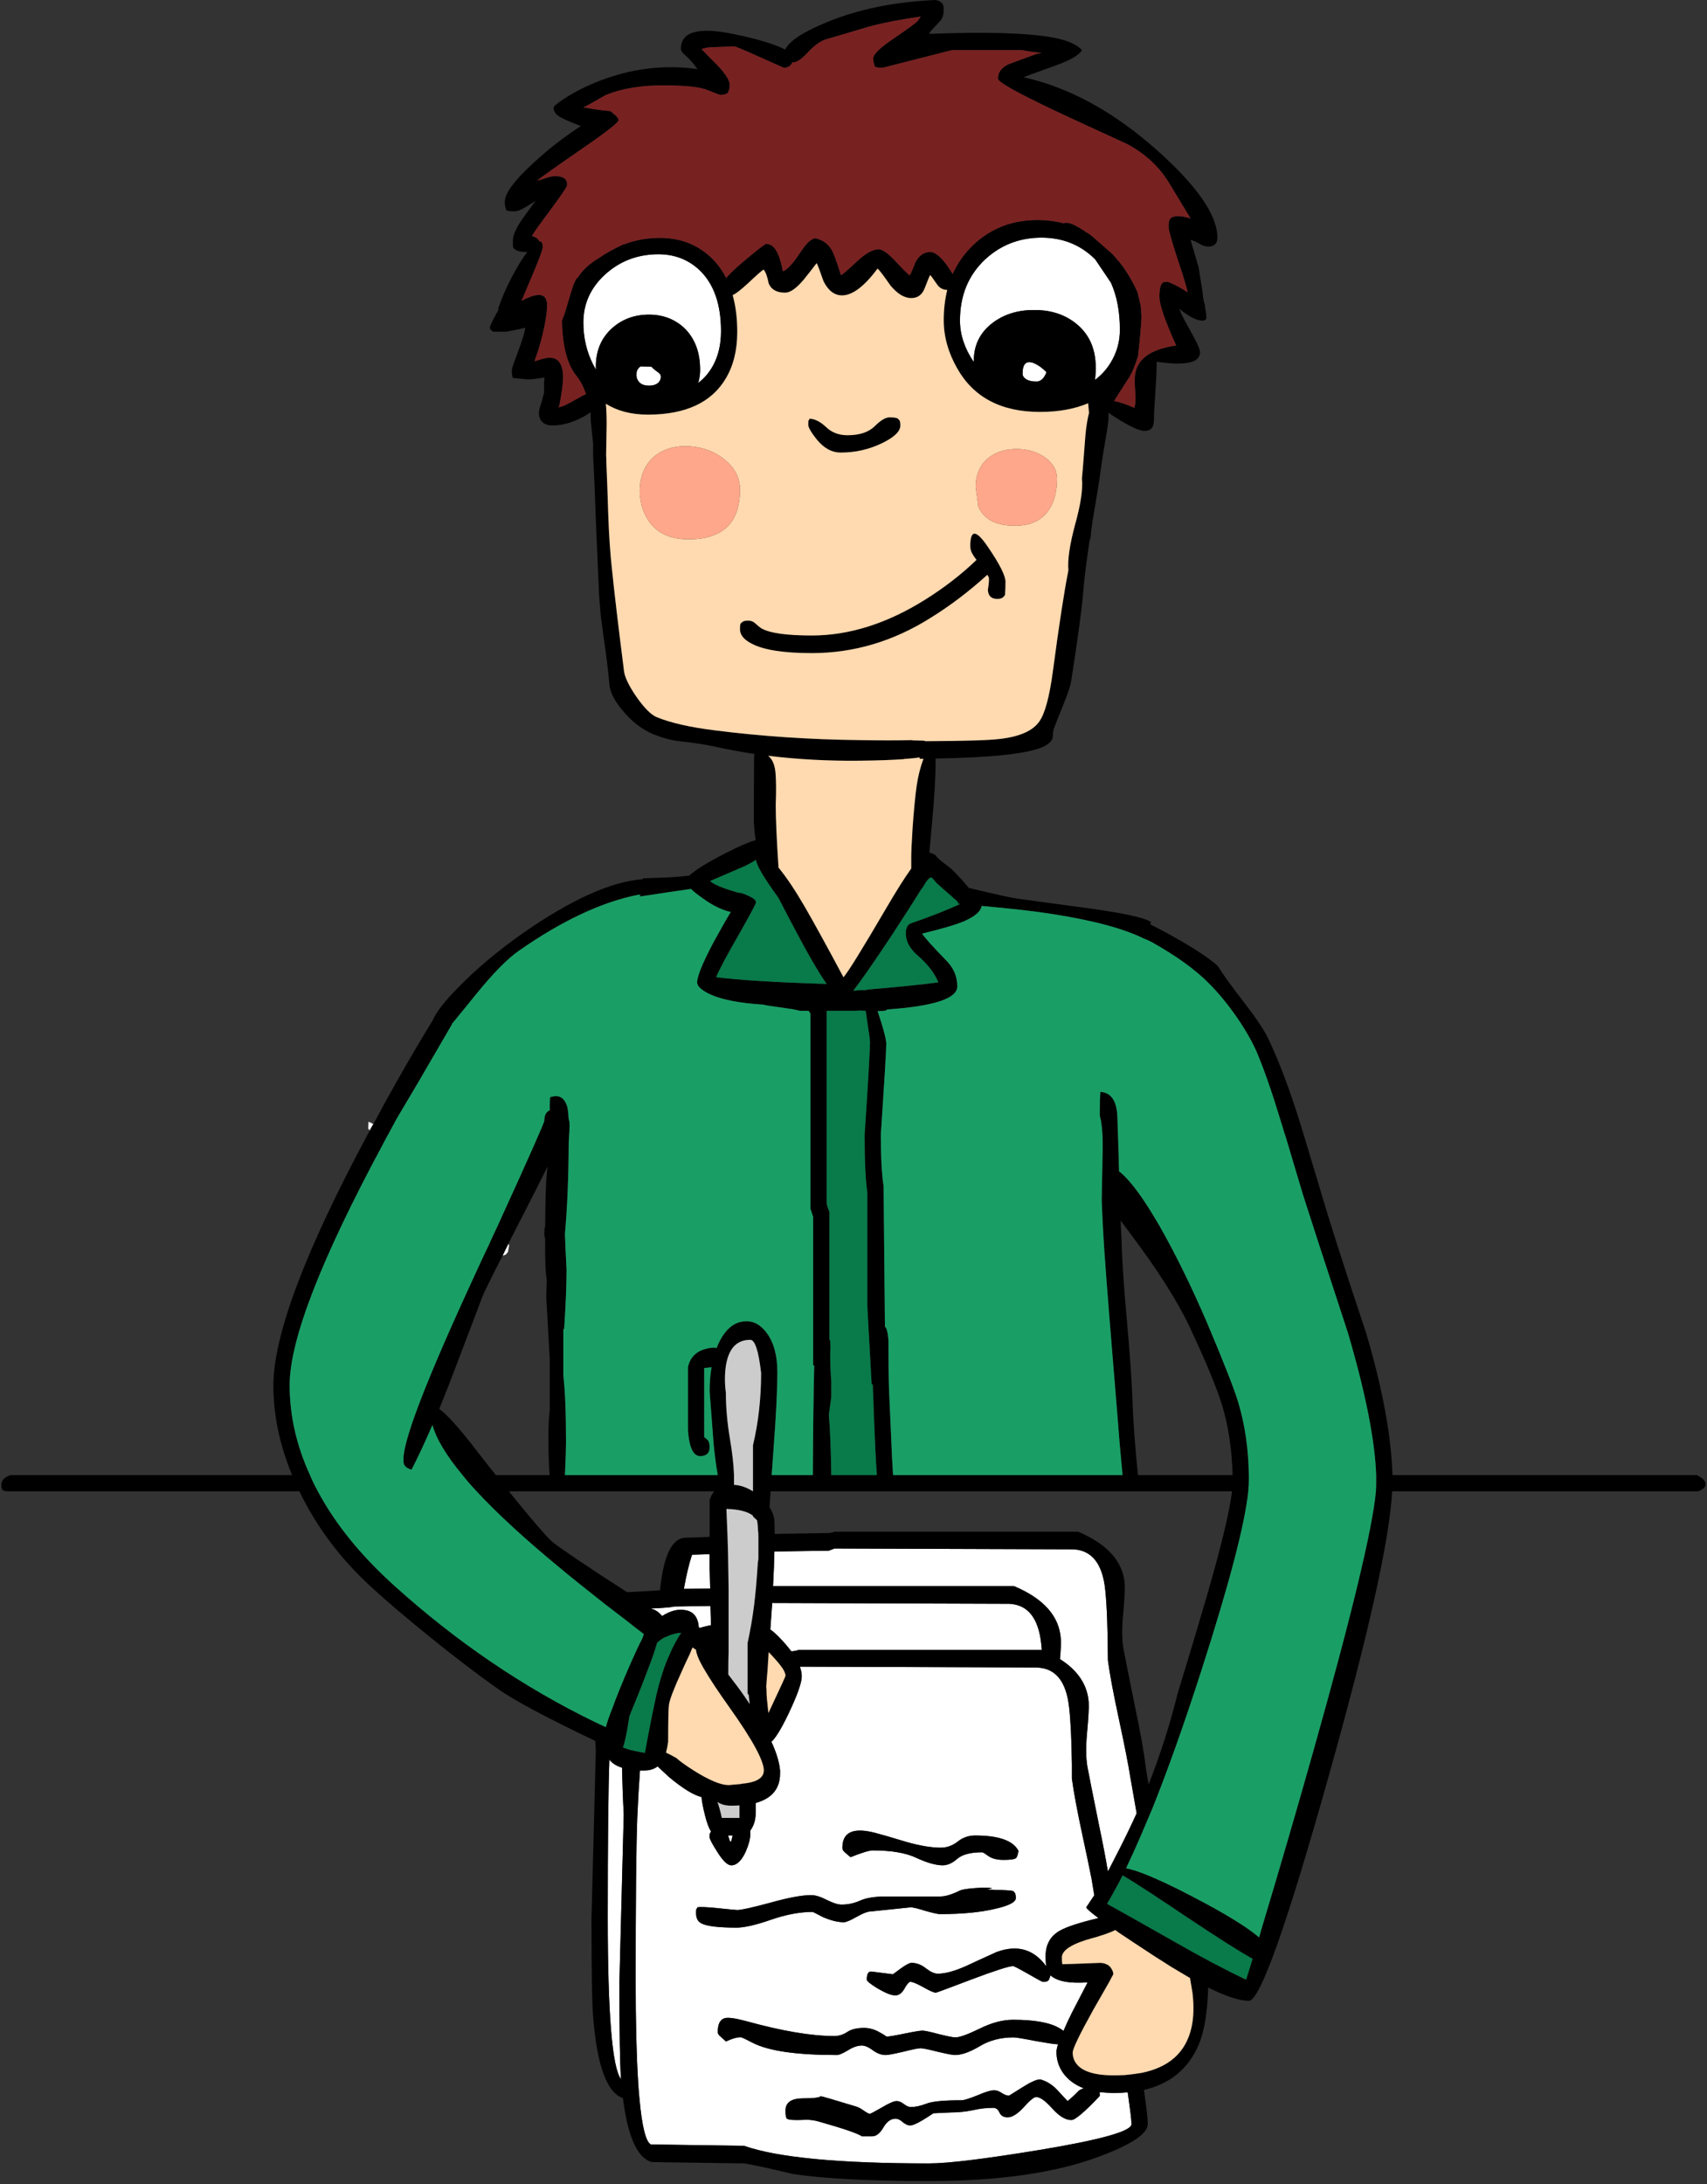 <?xml version="1.0" encoding="UTF-8"?>
<svg width="315px" height="403px" viewBox="0 0 315 403" version="1.1" xmlns="http://www.w3.org/2000/svg" xmlns:xlink="http://www.w3.org/1999/xlink">
    <rect x="0" y="0" width="315" height="403" fill="#333333" stroke="none"/>
    <!-- Generator: Sketch 43.2 (39069) - http://www.bohemiancoding.com/sketch -->
    <title>writing</title>
    <desc>Created with Sketch.</desc>
    <defs></defs>
    <g id="Page-1" stroke="none" stroke-width="1" fill="none" fill-rule="evenodd">
        <g id="writing">
            <path d="M68.25,208.55 L67.95,208.25 L68,206.95 C68.3,207.083 68.6,207.233 68.9,207.4 C68.667,207.767 68.45,208.15 68.25,208.55 Z M208.55,327.7 C208.583,327.9 208.984,330.183 209.75,334.55 C208.783,336.684 207.767,338.8 206.7,340.901 C205.9,342.467 205.15,343.934 204.45,345.3 C204.05,342.901 203.5,340.033 202.8,336.7 C201.6,330.766 200.884,327.167 200.651,325.9 C200.384,324.299 200.367,322.233 200.6,319.7 C200.867,316.833 200.967,314.95 200.901,314.05 C200.668,310.85 198.901,308.2 195.6,306.1 C195.767,304.267 195.817,303 195.75,302.3 C195.45,298.167 192.583,294.95 187.15,292.651 L142.65,292.651 C142.783,290.284 142.867,288.151 142.9,286.251 L152.95,286.101 L154,285.7 L198.05,285.849 C201.484,286.016 203.45,288.499 203.95,293.299 C204.25,296.032 204.417,300.383 204.45,306.349 C204.783,308.849 205.45,312.416 206.45,317.049 C207.517,322.017 208.217,325.566 208.55,327.7 Z M191.9,43.85 C195.933,43.783 199.316,45.1 202.049,47.8 C202.115,47.867 202.166,47.933 202.199,48 C203.232,49.533 204.166,50.917 204.999,52.15 C206.099,54.584 206.649,57.45 206.649,60.75 C206.682,62.983 206.098,65.067 204.899,67 C204.132,68.233 203.182,69.267 202.048,70.1 C202.149,69.533 202.198,68.767 202.198,67.8 C202.198,64.4 201.031,61.734 198.698,59.8 C196.597,58.067 194.014,57.2 190.948,57.2 C187.915,57.166 185.331,57.95 183.198,59.55 C180.864,61.317 179.698,63.65 179.698,66.55 L179.698,66.8 C177.998,64.3 177.148,61.75 177.148,59.15 C177.148,54.55 178.681,50.8 181.748,47.9 C184.583,45.267 187.967,43.917 191.9,43.85 Z M208.6,389.7 C208.734,390.8 208.8,391.533 208.8,391.9 C208.8,393.2 203.167,394.783 191.901,396.65 C181.767,398.316 174.951,399.15 171.451,399.15 C154.851,399.15 143.468,398.066 137.301,395.9 L120.101,395.65 C119.167,395.15 118.468,392.333 118.001,387.2 C117.901,386.2 117.818,385.116 117.751,383.95 C117.451,379.183 117.301,373 117.301,365.4 C117.301,350.7 117.401,340.683 117.601,335.349 C117.734,332.216 117.901,329.316 118.101,326.65 L118.951,326.65 C119.884,326.65 120.684,326.4 121.351,325.9 L123.501,327.9 C126.034,330 128.018,331.216 129.451,331.549 C129.517,332.349 129.734,333.483 130.101,334.949 C130.434,336.282 130.801,337.265 131.201,337.899 C131.134,338.065 131.068,338.182 131.001,338.249 C130.968,338.282 130.951,338.532 130.951,338.999 C130.951,339.299 131.417,340.183 132.351,341.649 C133.384,343.315 134.251,344.149 134.951,344.149 C135.951,344.149 136.834,343.315 137.601,341.649 C138.167,340.348 138.451,339.282 138.451,338.449 L138.451,337.749 C139.118,336.849 139.451,335.749 139.451,334.449 L139.451,332.649 C142.451,331.815 143.951,329.999 143.951,327.199 L143.951,326.999 L143.951,326.699 L143.951,326.649 C143.818,325.149 143.284,323.382 142.351,321.348 C143.118,320.682 144.151,318.998 145.451,316.298 C147.118,312.798 147.951,310.465 147.951,309.298 C147.951,308.732 147.834,308.132 147.601,307.498 L191.401,307.648 C191.767,307.681 192.134,307.731 192.501,307.797 C193.635,308.03 194.584,308.597 195.351,309.497 C196.385,310.73 197.035,312.597 197.301,315.097 C197.568,317.431 197.735,320.914 197.801,325.547 L197.801,328.148 C198.135,330.648 198.801,334.214 199.801,338.847 C200.501,342.08 201.051,344.714 201.451,346.747 C201.584,347.613 201.734,348.53 201.901,349.497 C201.901,349.53 201.918,349.58 201.951,349.647 C201.418,350.447 200.918,351.197 200.451,351.897 C200.451,352.096 201.184,352.747 202.651,353.846 L202.651,353.897 C199.151,354.73 196.767,355.513 195.501,356.247 C193.801,357.247 192.951,358.797 192.951,360.897 C192.951,361.63 192.984,362.247 193.051,362.747 C190.751,359.613 187.701,358.747 183.902,360.147 C181.468,361.247 179.652,362.08 178.452,362.647 C176.252,363.647 174.452,364.147 173.052,364.147 C172.452,364.147 171.719,363.813 170.852,363.147 C170.019,362.48 169.136,362.147 168.203,362.147 C167.836,362.147 167.17,362.497 166.203,363.197 C165.269,363.897 164.786,364.247 164.753,364.247 L160.803,363.747 C160.237,363.681 159.953,364.181 159.953,365.247 C159.953,365.514 160.637,366.063 162.003,366.897 C163.437,367.73 164.503,368.147 165.203,368.147 C165.869,368.147 166.436,367.73 166.903,366.897 C167.369,366.063 167.736,365.647 168.003,365.647 C168.403,365.647 169.203,365.98 170.403,366.647 C171.569,367.313 172.336,367.647 172.703,367.647 C172.803,367.647 175.003,366.83 179.303,365.197 C183.637,363.563 186.187,362.747 186.953,362.747 C187.119,362.747 188.053,363.23 189.753,364.197 C191.42,365.164 192.319,365.647 192.453,365.647 C192.986,365.647 193.319,365.563 193.453,365.397 C193.553,365.296 193.637,365.13 193.703,364.897 L193.852,364.447 C195.052,365.547 197.335,365.98 200.703,365.747 C200.67,365.813 199.703,367.681 197.803,371.347 C197.17,372.614 196.654,373.731 196.253,374.698 C196.053,374.531 195.803,374.364 195.503,374.198 C193.77,373.165 190.92,372.648 186.953,372.648 C185.019,372.648 182.953,373.198 180.753,374.297 C178.553,375.363 177.069,375.898 176.303,375.898 C175.904,375.898 174.887,375.698 173.253,375.297 C171.653,374.863 170.637,374.648 170.203,374.648 C169.803,374.648 168.703,374.831 166.903,375.198 C165.136,375.564 164.036,375.748 163.602,375.748 C163.236,375.481 162.802,375.215 162.302,374.948 C161.368,374.415 160.419,374.148 159.452,374.148 C158.118,374.148 157.085,374.398 156.352,374.898 C155.585,375.398 154.785,375.648 153.952,375.648 C149.752,375.648 144.335,374.731 137.702,372.898 C135.735,372.364 134.418,372.181 133.752,372.347 C132.885,372.58 132.452,373.431 132.452,374.898 C132.452,375.131 132.552,375.347 132.752,375.547 C132.785,375.58 133.185,375.947 133.952,376.648 C135.285,376.047 136.252,375.797 136.852,375.898 C136.985,375.931 137.668,376.264 138.902,376.898 C141.802,378.398 146.985,379.148 154.452,379.148 C154.819,379.148 155.485,378.864 156.452,378.297 C157.386,377.697 158.252,377.398 159.052,377.398 C159.618,377.398 160.302,377.698 161.102,378.297 C161.869,378.863 162.653,379.148 163.453,379.148 C163.887,379.148 164.953,378.948 166.653,378.547 C168.386,378.113 169.453,377.898 169.852,377.898 C170.286,377.898 171.352,378.114 173.052,378.547 C174.752,378.947 175.802,379.148 176.202,379.148 C177.435,379.148 178.952,378.614 180.752,377.547 C182.552,376.447 184.652,375.898 187.052,375.898 C187.486,375.898 188.802,376.114 191.002,376.547 C193.235,376.947 194.552,377.148 194.952,377.148 L195.252,377.148 C195.052,377.781 194.952,378.248 194.952,378.547 C194.952,380.014 195.368,381.33 196.202,382.497 C197.101,383.73 198.368,384.664 200.002,385.297 C199.636,385.398 199.318,385.547 199.052,385.747 C198.386,386.447 197.702,387.08 197.002,387.647 C196.136,386.713 195.469,385.997 195.002,385.497 C194.102,384.563 193.085,383.947 191.952,383.647 C191.285,383.647 190.169,384.147 188.601,385.147 L186.202,386.647 C185.802,386.647 185.351,386.48 184.851,386.147 C184.351,385.813 183.885,385.647 183.452,385.647 C182.851,385.647 181.818,385.963 180.351,386.596 C178.851,387.197 177.885,387.496 177.452,387.496 C174.118,387.496 171.935,387.713 170.902,388.146 C169.835,388.545 168.902,388.746 168.101,388.746 C167.702,388.746 167.268,388.562 166.801,388.196 C166.334,387.829 165.885,387.646 165.451,387.646 C164.951,387.646 164.034,388.045 162.701,388.845 C161.367,389.612 160.635,389.995 160.501,389.995 C160.334,389.995 159.984,389.811 159.451,389.445 C158.85,389.011 158.35,388.745 157.951,388.645 C153.784,387.378 151.618,386.745 151.451,386.745 C151.218,387.012 150.134,387.145 148.201,387.145 C146.034,387.145 144.951,387.895 144.951,389.395 C144.951,390.228 145.034,390.728 145.201,390.895 L145.601,391.044 C145.968,391.11 146.417,391.145 146.951,391.145 C147.417,391.145 148.034,391.128 148.801,391.094 C149.534,391.094 150.268,391.195 151.001,391.395 C155.601,392.695 158.284,393.611 159.051,394.145 L160.951,394.145 C161.684,394.145 162.367,393.611 163.001,392.544 C163.635,391.444 164.385,390.895 165.251,390.895 C165.685,390.895 166.135,391.111 166.601,391.544 C167.101,391.944 167.551,392.145 167.952,392.145 C168.386,392.145 169.136,391.828 170.202,391.195 C170.768,390.861 171.452,390.428 172.252,389.895 L175.452,389.745 C176.818,389.745 178.152,389.611 179.452,389.345 C180.719,389.045 182.002,388.896 183.302,388.896 C183.802,388.896 184.186,389.196 184.452,389.795 C184.719,390.361 185.219,390.646 185.952,390.646 C186.785,390.646 187.768,390.029 188.902,388.795 C190.035,387.528 190.801,386.896 191.202,386.896 C191.935,386.896 192.935,387.612 194.202,389.045 C195.469,390.445 196.636,391.146 197.702,391.146 C198.402,391.146 200.152,389.663 202.952,386.696 C202.952,386.396 202.935,386.163 202.902,385.996 C203.768,386.096 204.702,386.146 205.702,386.146 C206.535,386.146 207.335,386.112 208.101,386.045 C208.3,387.517 208.467,388.733 208.6,389.7 Z M129.1,49.85 C131.733,52.383 133.05,56.133 133.05,61.1 C133.05,63.567 132.55,65.7 131.55,67.5 C130.85,68.767 129.95,69.817 128.85,70.65 C129.083,69.85 129.2,69.05 129.2,68.25 C129.2,64.95 128.2,62.35 126.2,60.45 C124.4,58.817 122.2,58.016 119.6,58.05 C117,58.084 114.783,58.917 112.95,60.55 C110.95,62.35 109.95,64.717 109.95,67.65 C109.95,67.817 109.967,68 110,68.2 C109.8,67.9 109.617,67.583 109.45,67.25 C108.25,64.883 107.65,62.3 107.65,59.5 C107.65,56.067 108.967,53.133 111.6,50.7 C114.067,48.433 116.983,47.183 120.35,46.95 C123.85,46.683 126.767,47.65 129.1,49.85 Z M192.7,69.5 C192.3,70.1 191.816,70.4 191.25,70.4 C190.483,70.4 189.866,70.267 189.4,70 C188.933,69.7 188.7,69.35 188.7,68.95 C188.7,67.05 189.433,66.416 190.9,67.05 C191.633,67.383 192.366,67.917 193.099,68.65 C193.033,68.917 192.9,69.2 192.7,69.5 Z M117.95,70.5 C117.617,70.133 117.45,69.717 117.45,69.25 C117.45,68.883 117.467,68.65 117.5,68.55 C117.6,68.183 117.833,67.867 118.2,67.6 L120.2,67.65 C120.5,67.983 120.916,68.334 121.45,68.7 C121.783,68.933 121.95,69.2 121.95,69.5 C121.95,69.8 121.867,70.083 121.7,70.35 C121.333,70.883 120.683,71.15 119.75,71.15 C118.95,71.15 118.35,70.933 117.95,70.5 Z M139.9,282.65 L139.95,282.65 L139.95,283.049 L139.95,283.249 L139.95,283.574 C139.942,283.234 139.925,282.926 139.9,282.65 Z M142.5,295.75 L186.25,295.9 C189.684,296.066 191.65,298.549 192.15,303.349 C192.183,303.683 192.216,304.033 192.25,304.4 L147.3,304.4 C147.3,304.466 146.984,304.549 146.35,304.65 L146,304.65 C145.433,303.883 144.75,303.083 143.95,302.25 C143.25,301.517 142.65,300.983 142.15,300.65 C142.283,298.917 142.4,297.283 142.5,295.75 Z M130.95,286.75 L130.95,289.3 C130.95,289.533 130.983,290.8 131.05,293.1 L126.2,293.151 C126.633,290.684 127.133,288.584 127.7,286.85 C128.9,286.816 129.983,286.783 130.95,286.75 Z M121.55,296.7 C123.183,296.599 124.133,296.5 124.4,296.4 L131.1,296.299 C131.133,297.365 131.166,298.549 131.2,299.849 C130.8,299.916 130.35,300.016 129.85,300.15 C129.583,300.216 129.35,300.283 129.15,300.349 C129.084,300.316 129.017,300.283 128.95,300.249 C128.817,298.315 127.933,297.249 126.3,297.049 C125.033,296.849 123.667,297.216 122.2,298.15 C121.533,297.417 120.9,296.983 120.3,296.849 C120.267,296.816 120.234,296.783 120.2,296.749 C120.7,296.75 121.15,296.733 121.55,296.7 Z M92.75,231.65 C93.083,230.983 93.433,230.266 93.8,229.5 C93.867,229.6 93.917,229.7 93.95,229.8 L93.75,230.95 L93.5,231.3 C93.333,231.5 93.083,231.616 92.75,231.65 Z M182.4,342.45 C183.066,342.917 184,343.15 185.2,343.15 C186.433,343.15 187.183,343.049 187.45,342.849 C187.65,342.716 187.816,342.266 187.95,341.499 C186.983,339.599 184.316,338.649 179.95,338.649 C178.717,338.649 177.634,339.032 176.7,339.798 C175.733,340.531 174.7,340.899 173.599,340.899 C171.9,340.899 169.799,340.548 167.299,339.848 C164.566,339.015 162.615,338.449 161.449,338.149 C157.449,337.115 155.449,338.032 155.449,340.899 C155.449,341.166 155.532,341.382 155.699,341.548 C155.732,341.614 156.149,341.982 156.949,342.649 C159.049,341.815 160.416,341.399 161.049,341.399 C164.516,341.399 167.216,341.865 169.15,342.798 C171.116,343.698 172.716,344.149 173.95,344.149 C174.849,344.149 175.75,343.749 176.65,342.949 C177.583,342.149 179.116,341.749 181.25,341.749 C181.384,341.75 181.767,341.983 182.4,342.45 Z M112.45,324.65 C112.95,325.316 113.733,325.816 114.8,326.15 C114.834,328.783 114.933,331.65 115.1,334.75 L114.3,365.7 C114.3,375.167 114.4,381.134 114.6,383.599 C112.967,381.499 112.15,371.516 112.15,353.65 C112.15,339.858 112.25,330.191 112.45,324.65 Z M158.1,353.65 C159.267,352.983 160.167,352.65 160.8,352.65 L168.05,351.9 C168.484,351.9 169.384,352.116 170.75,352.549 C172.15,352.949 173.05,353.15 173.45,353.15 C177.583,353.15 181.016,352.816 183.75,352.15 C186.217,351.583 187.45,350.933 187.45,350.2 C187.45,349.7 187.384,349.366 187.25,349.2 C187.083,349.033 187,348.933 187,348.9 C186.467,348.766 185.384,348.7 183.75,348.7 L183.75,348.875 C183.748,348.79 183.731,348.731 183.7,348.7 C183.172,348.667 182.613,348.65 182.025,348.65 C182.192,348.644 182.55,348.561 183.099,348.4 C182.599,348.266 181.816,348.233 180.749,348.299 C179.049,348.4 177.883,348.549 177.249,348.749 C175.716,349.516 174.482,349.899 173.549,349.899 L163.549,349.899 C161.483,349.899 159.883,350.149 158.749,350.649 C157.649,351.149 156.499,351.399 155.299,351.399 C154.632,351.399 153.733,351.115 152.599,350.548 C151.432,349.948 150.466,349.649 149.699,349.649 C147.999,349.649 145.482,350.115 142.149,351.048 C138.816,351.948 136.782,352.399 136.049,352.399 C135.849,352.399 134.632,352.282 132.399,352.048 C130.432,351.848 129.199,351.798 128.699,351.899 C128.632,352.065 128.566,352.182 128.499,352.249 C128.466,352.282 128.449,352.532 128.449,352.999 C128.449,353.933 128.799,354.565 129.499,354.899 C130.532,355.399 132.682,355.649 135.949,355.649 C137.349,355.649 139.449,355.166 142.249,354.199 C145.049,353.232 147.616,352.749 149.949,352.749 C150.015,352.749 150.649,353.065 151.849,353.699 C153.316,354.332 154.599,354.649 155.699,354.649 C156.133,354.65 156.933,354.316 158.1,353.65 Z M134.95,339.75 L134.7,339.75 C134.567,339.283 134.45,338.917 134.35,338.65 L135.2,338.65 C135.1,338.983 135.017,339.35 134.95,339.75 Z" id="Shape" fill="#FFFFFF"></path>
            <path d="M207.95,26.55 C202.983,24.283 198.65,22.283 194.95,20.55 C187.75,17.15 184.15,15.133 184.15,14.5 C184.15,13.4 184.766,12.533 186,11.9 C186.233,11.8 187.95,11.167 191.15,10 L192.2,9.75 C190.5,9.583 189.333,9.417 188.7,9.25 L175.65,9.25 L162.9,12.5 C162.366,12.5 161.966,12.467 161.7,12.4 L161.4,12.25 C161.4,12.183 161.366,12.033 161.299,11.8 C161.199,11.6 161.15,11.25 161.15,10.75 C161.15,10.017 162.383,8.817 164.849,7.15 C167.65,5.25 169.183,4.117 169.45,3.75 L169.9,3.05 C166.233,3.584 163.116,4.183 160.549,4.85 C160.483,4.883 157.782,5.683 152.449,7.25 C151.415,7.55 150.282,8.367 149.049,9.7 C147.916,10.9 147.032,11.5 146.399,11.5 L146.249,11.5 C146.216,11.5 146.199,11.517 146.199,11.55 C145.899,12.183 145.382,12.5 144.649,12.5 C144.616,12.5 143.149,11.85 140.249,10.55 C137.316,9.217 135.716,8.55 135.449,8.55 L130.649,8.75 L129.449,9.05 C129.849,9.484 130.866,10.517 132.499,12.15 C133.932,13.717 134.649,14.867 134.649,15.6 C134.649,16.067 134.616,16.367 134.549,16.5 C134.449,16.667 134.399,16.85 134.399,17.05 L134.049,17.3 C133.782,17.433 133.399,17.5 132.899,17.5 C132.766,17.5 132.016,17.217 130.649,16.65 C129.282,16.05 126.499,15.75 122.299,15.75 C118.166,15.75 114.649,16.35 111.749,17.55 C109.449,18.883 108.082,19.633 107.649,19.8 C109.349,20.133 111.016,20.367 112.649,20.5 C112.882,20.7 113.216,20.983 113.649,21.35 C113.982,21.683 114.149,21.95 114.149,22.15 C114.149,22.584 112.016,24.267 107.749,27.2 C102.682,30.7 99.832,32.717 99.199,33.25 L99.149,33.3 C99.349,33.3 99.833,33.167 100.599,32.9 C101.332,32.633 101.932,32.5 102.399,32.5 C103.466,32.5 104.149,32.75 104.449,33.25 C104.582,33.45 104.649,33.75 104.649,34.15 C104.649,34.45 103.583,36.033 101.449,38.9 C99.282,41.8 98.199,43.334 98.199,43.5 C98.199,43.567 98.449,43.683 98.949,43.85 C99.216,44.05 99.415,44.283 99.549,44.55 C99.949,44.484 100.149,44.85 100.149,45.65 C100.149,46.117 99.232,48.483 97.399,52.75 C97.066,53.55 96.749,54.3 96.449,55 L96.499,55 C96.432,55.067 96.382,55.133 96.349,55.2 C96.282,55.3 96.249,55.4 96.249,55.5 C99.382,53.833 100.949,54.1 100.949,56.3 C100.949,57.6 100.682,59.367 100.149,61.6 C99.682,63.533 99.199,65.133 98.699,66.4 L98.699,66.65 C98.732,66.65 99.049,66.55 99.649,66.35 C100.349,66.117 100.949,66 101.449,66 C103.015,66 103.832,67.133 103.899,69.4 C103.932,70.533 103.699,72.367 103.199,74.9 L102.999,75.15 C103.499,75.15 104.499,74.717 105.999,73.85 C106.966,73.283 107.682,72.9 108.149,72.7 C107.982,72.266 107.816,71.85 107.649,71.45 C107.282,70.65 106.849,69.933 106.349,69.3 C104.682,67.267 103.799,63.9 103.699,59.2 C103.866,58.766 104.049,58.266 104.249,57.7 C105.016,55.067 105.532,53.383 105.799,52.65 C105.932,52.25 106.149,51.783 106.449,51.25 C106.482,51.25 106.532,51.267 106.599,51.3 L106.599,51.25 C107.499,49.817 108.816,48.6 110.549,47.6 C111.749,46.733 113.316,45.867 115.249,45 C115.216,45.033 115.182,45.067 115.149,45.1 C116.749,44.467 118.482,44.083 120.349,43.95 C124.682,43.617 128.282,44.783 131.149,47.45 C132.316,48.55 133.266,49.833 133.999,51.3 C134.666,50.5 135.732,49.484 137.199,48.25 C139.765,46.083 141.165,45 141.399,45 C142.399,45 143.182,45.783 143.749,47.35 C144.049,48.15 144.282,49.05 144.449,50.05 C145.249,49.817 146.332,48.65 147.699,46.55 C148.932,44.683 149.915,43.834 150.649,44 C152.182,44.4 153.249,45.367 153.849,46.9 C154.182,47.733 154.632,49.033 155.199,50.8 C155.466,50.667 156.532,49.734 158.399,48 C159.865,46.667 161.115,46 162.149,46 C162.848,46 163.882,46.733 165.249,48.2 C166.749,49.833 167.633,50.7 167.899,50.8 C168.065,50.533 168.416,49.717 168.949,48.35 C169.615,47.117 170.515,46.5 171.649,46.5 C172.782,46.5 174.166,47.85 175.798,50.55 C176.732,48.484 178.031,46.667 179.698,45.1 C183.031,42 187.097,40.5 191.898,40.6 C193.431,40.633 194.898,40.833 196.297,41.2 C196.631,41.033 197.148,41.083 197.847,41.35 C198.414,41.583 199.08,41.95 199.847,42.45 C200.047,42.583 200.247,42.717 200.448,42.85 C200.781,42.983 201.298,43.367 201.998,44 L204.748,46.4 C205.215,46.767 205.765,47.367 206.398,48.2 C206.398,48.166 206.415,48.15 206.448,48.15 C206.548,48.317 206.665,48.483 206.798,48.65 C207.965,50.15 208.998,51.9 209.899,53.9 C209.965,54.133 210.166,54.967 210.499,56.4 C210.532,56.967 210.582,57.65 210.649,58.45 C210.582,60.016 210.365,62.45 209.999,65.75 C209.433,67.483 208.916,68.733 208.449,69.5 C207.049,71.667 206.082,73.183 205.549,74.05 L205.7,74 C206.967,74.3 208.167,74.717 209.3,75.25 C209.533,74.683 209.6,73.717 209.5,72.35 C209.366,70.75 209.366,69.6 209.5,68.9 C210,66.1 212.517,64.383 217.05,63.75 C214.984,59.183 213.95,56.183 213.95,54.75 C213.95,52.717 214.384,51.817 215.25,52.05 C215.283,52.05 215.316,52.067 215.35,52.1 C215.317,52.033 215.3,51.983 215.3,51.95 C215.866,52.117 216.517,52.4 217.25,52.8 C217.85,53.1 218.467,53.467 219.1,53.9 C219.1,53.867 219.117,53.834 219.151,53.8 C218.85,52.633 218.517,51.484 218.151,50.35 C216.484,45.416 215.651,42.583 215.651,41.85 C215.651,41.117 215.734,40.633 215.901,40.4 C216.467,39.733 217.734,39.7 219.701,40.3 C218.034,37.533 216.701,35.334 215.701,33.7 C213.9,30.733 211.316,28.35 207.95,26.55 Z M68.9,207.4 C70.334,204.7 71.75,202.116 73.15,199.65 C75.483,195.517 77.717,191.717 79.85,188.25 C80.483,186.75 82.033,184.75 84.5,182.25 C87.9,178.75 91.933,175.367 96.6,172.1 C105.467,165.933 112.817,162.633 118.65,162.2 L118.65,162.05 C119.584,162.017 120.584,161.984 121.65,161.95 C123.783,161.883 125.633,161.75 127.2,161.55 C128.266,160.517 130.633,159.067 134.3,157.2 C136.467,156.1 138.183,155.367 139.45,155 C139.283,153.933 139.166,152.783 139.1,151.55 C139.133,146.283 139.15,142.4 139.15,139.9 L139.2,139.1 C136.733,138.733 134.3,138.283 131.9,137.75 C130.033,137.35 127.85,137.017 125.35,136.75 C123.883,136.583 122.317,136.167 120.65,135.5 C118.483,134.6 116.567,133.133 114.9,131.1 C113.367,129.267 112.55,127.65 112.45,126.25 C112.283,124.15 111.9,121.033 111.3,116.9 C111.133,115.633 110.984,114.483 110.85,113.45 C110.683,111.55 110.583,110.333 110.55,109.8 L110,97.1 C109.8,91.433 109.617,87.15 109.45,84.25 L109.45,81.85 L109.05,78.05 C109.017,77.85 109,77.217 109,76.15 L109,76.05 C108.6,76.35 108.117,76.65 107.55,76.95 C105.584,77.983 103.717,78.5 101.95,78.5 C100.916,78.5 100.2,78.167 99.8,77.5 C99.567,77.133 99.45,76.75 99.45,76.35 C99.45,75.817 99.55,75.3 99.75,74.8 C99.817,74.567 99.9,74.283 100,73.95 C100.267,72.983 100.4,72.483 100.4,72.45 L100.4,70.6 C100.4,70.467 100.417,70.35 100.45,70.25 L100.45,69.65 C99.916,69.75 99.483,69.817 99.15,69.85 C98.517,69.95 97.95,70 97.45,70 L94.7,69.75 C94.533,69.583 94.45,69.083 94.45,68.25 C94.45,68.017 94.817,66.933 95.55,65 C96.317,62.967 96.783,61.45 96.95,60.45 C96.85,60.483 96.733,60.516 96.6,60.55 C96.1,60.683 95.033,60.9 93.4,61.2 L91,61.2 C90.6,60.933 90.4,60.7 90.4,60.5 C90.4,60.133 90.917,59.05 91.95,57.25 L91.95,56.9 C92.75,54.5 93.9,52 95.4,49.4 C96.067,48.233 96.7,47.267 97.3,46.5 L97.15,46.5 C95.717,46.5 94.883,46.167 94.65,45.5 L94.65,44.35 C94.65,43.483 95.15,42.283 96.15,40.75 C96.35,40.45 97.2,39.283 98.7,37.25 L98.95,37 C97.75,37.767 96.95,38.25 96.55,38.45 C95.917,38.817 95.367,39 94.9,39 C94.367,39 93.967,38.967 93.7,38.9 L93.4,38.75 C93.4,38.683 93.367,38.533 93.3,38.3 C93.2,38.1 93.15,37.75 93.15,37.25 C93.15,35.683 94.9,33.3 98.4,30.1 C101.133,27.567 104.067,25.283 107.2,23.25 C105.533,22.617 104.383,22.133 103.75,21.8 C102.683,21.3 102.15,20.65 102.15,19.85 C102.15,19.617 102.834,19.05 104.2,18.15 C105.833,17.084 107.7,16.117 109.8,15.25 C116.067,12.683 122.367,11.85 128.7,12.75 C127.933,11.65 127.15,10.767 126.35,10.1 C125.883,9.7 125.65,9.333 125.65,9 C125.65,5.833 128.917,4.933 135.45,6.3 C139.717,7.167 142.867,8.117 144.9,9.15 C145.633,7.584 148.15,5.917 152.45,4.15 C158.283,1.717 165.016,0.334 172.65,0 C173.383,0.133 173.849,0.45 174.049,0.95 C174.115,1.083 174.15,1.383 174.15,1.85 C174.15,2.617 173.966,3.25 173.599,3.75 C172.933,4.483 172.299,5.167 171.7,5.8 L171.45,6.25 C181.95,5.85 189.516,6.067 194.15,6.9 C196.917,7.4 198.75,8.183 199.65,9.25 C199.15,10.15 197.566,11.083 194.9,12.05 C191.167,13.383 189.167,14.117 188.9,14.25 C197.366,16.15 205.583,20.65 213.549,27.75 C220.949,34.35 224.65,39.717 224.65,43.85 C224.65,44.95 224.066,45.5 222.9,45.5 C222.466,45.5 221.966,45.333 221.4,45 C220.7,44.6 220.133,44.35 219.7,44.25 C220.266,46.183 220.766,47.9 221.2,49.4 C221.366,50.467 221.599,51.95 221.9,53.85 C221.966,54.45 222.049,55.05 222.15,55.65 C222.283,55.917 222.366,56.35 222.4,56.95 C222.533,57.45 222.599,57.916 222.599,58.35 L222.599,58.8 C222.499,59.033 222.266,59.15 221.9,59.15 C221.066,59.15 220.033,58.717 218.799,57.85 C218.332,57.55 217.966,57.283 217.699,57.05 C217.666,56.984 217.633,56.95 217.598,56.95 C217.831,57.65 218.449,58.883 219.449,60.65 C220.782,62.983 221.449,64.433 221.449,65 C221.449,66.933 218.782,67.517 213.449,66.75 C213.449,68.217 213.365,70.117 213.199,72.45 C213.032,74.783 212.949,76.383 212.949,77.25 C212.949,77.917 212.865,78.417 212.699,78.75 C212.432,79.25 211.932,79.5 211.199,79.5 C210.399,79.5 208.982,78.9 206.949,77.7 C205.883,77.067 205.098,76.55 204.598,76.15 C204.565,76.383 204.548,76.6 204.548,76.8 L204.548,77.1 L204.548,77.45 C204.482,78.15 204.315,79.283 204.048,80.85 C203.581,83.483 203.198,85.983 202.899,88.35 C202.899,88.45 202.465,91.067 201.598,96.2 C201.432,97.3 201.298,98.416 201.199,99.55 C201.166,99.517 201.133,99.5 201.098,99.5 C200.465,103.8 200.081,106.817 199.949,108.55 C199.716,111.717 198.949,117.467 197.649,125.8 C197.482,126.667 197.015,128.05 196.249,129.95 C195.282,132.317 194.683,133.833 194.449,134.5 C194.348,134.833 194.282,135.383 194.249,136.15 C194.016,136.883 193.299,137.483 192.099,137.95 C189.133,139.117 182.65,139.783 172.65,139.95 L172.65,140.25 C172.65,143.35 172.433,147.167 172,151.7 C171.8,153.833 171.634,155.7 171.5,157.3 C171.8,157.367 172.167,157.517 172.6,157.75 C172.8,158.05 173.117,158.383 173.55,158.75 C174.017,159.117 174.667,159.617 175.5,160.25 C175.866,160.617 176.2,160.95 176.5,161.25 C177.267,162.05 178.033,162.917 178.8,163.85 C178.901,163.85 179,163.867 179.1,163.9 C183.867,165.033 186.651,165.65 187.451,165.75 C189.751,166.083 194.401,166.717 201.401,167.65 C207.467,168.517 211.067,169.3 212.201,170 C212.267,170.033 212.334,170.067 212.401,170.1 C212.334,170.267 212.284,170.416 212.251,170.55 C213.151,170.984 214.151,171.5 215.251,172.1 C219.817,174.6 222.968,176.633 224.701,178.2 C225.6,179.666 227.251,181.95 229.651,185.05 C231.751,187.783 233.184,189.917 233.951,191.45 C235.718,195.117 237.484,199.666 239.251,205.099 C239.851,206.933 241.251,211.533 243.451,218.9 C245.117,224.667 248.001,233.683 252.1,245.95 C255.134,256.217 256.75,264.95 256.951,272.15 L313.1,272.15 C313.167,272.183 313.234,272.216 313.3,272.25 C314.267,272.75 314.75,273.3 314.75,273.9 C314.75,274.333 314.3,274.75 313.4,275.15 L256.9,275.15 C256.433,284.049 252.533,301.549 245.2,327.65 C237.433,355.316 232.516,369.15 230.45,369.15 C228.717,369.15 226.217,368.333 222.95,366.7 C222.816,371.3 222.233,374.816 221.2,377.25 C219.3,381.684 215.933,384.467 211.099,385.6 C211.266,386.867 211.416,387.967 211.549,388.901 C211.716,390.334 211.799,391.334 211.799,391.901 C211.799,393.668 208.799,395.668 202.799,397.901 C194.766,400.901 184.349,402.401 171.549,402.401 C160.416,402.401 151.999,401.967 146.299,401.1 C141.999,400.067 139.016,399.417 137.349,399.151 L120.299,398.901 C117.632,398.201 115.849,394.267 114.949,387.1 C111.982,386.1 110.149,381.067 109.449,372 C109.249,369.667 109.149,363.65 109.149,353.95 L109.949,323 C109.915,322.4 109.882,321.8 109.849,321.2 C100.616,316.8 94.582,313.566 91.749,311.5 C88.249,309.033 84.266,306 79.799,302.4 C75.166,298.667 71.382,295.45 68.449,292.75 C62.816,287.583 58.415,281.717 55.249,275.15 L1.149,275.15 C0.916,275.083 0.699,275.016 0.499,274.95 C0.332,274.683 0.249,274.384 0.249,274.05 C0.249,273.116 0.832,272.484 1.999,272.151 L53.899,272.151 C51.599,266.584 50.449,261.084 50.449,255.651 C50.449,246.384 56.249,230.934 67.849,209.3 C67.982,209.033 68.116,208.783 68.249,208.55 C68.45,208.15 68.667,207.767 68.9,207.4 Z M212.5,173.8 C212.1,173.6 211.717,173.417 211.35,173.25 L211.35,173.3 C207.55,171.367 201.75,169.8 193.951,168.6 C191.017,168.133 186.751,167.65 181.151,167.15 C180.984,168.15 179.918,169.084 177.951,169.95 C176.385,170.617 173.784,171.383 170.151,172.25 C170.684,173.05 172.201,174.733 174.701,177.3 C176.001,178.633 176.651,180.2 176.651,182 C176.651,184.233 172.334,185.65 163.701,186.25 C163.635,186.35 163.534,186.417 163.401,186.45 C163.168,186.516 162.684,186.55 161.951,186.55 C163.017,189.75 163.551,191.767 163.551,192.6 C163.551,193.033 163.468,194.7 163.301,197.6 C163.135,200.367 162.885,204.25 162.551,209.25 C162.551,213.616 162.718,216.8 163.051,218.8 L163.301,244.8 C163.601,244.934 163.818,245.75 163.951,247.25 C163.951,251.25 163.984,254.25 164.051,256.25 L164.451,265.25 C164.551,267.884 164.668,270.184 164.801,272.15 L207.152,272.15 C206.785,268.417 206.468,264.75 206.202,261.15 C205.002,246.716 204.219,236.866 203.851,231.599 C203.618,228.299 203.435,224.9 203.301,221.4 C203.402,216.433 203.451,213.849 203.451,213.65 C203.551,210.95 203.468,208.733 203.201,207 C203.135,206.566 203.051,206.2 202.951,205.9 L202.951,205 C202.951,203.634 202.984,202.45 203.051,201.45 C205.084,201.583 206.135,203.183 206.201,206.25 C206.367,211.184 206.451,213.667 206.451,213.7 C206.451,214.433 206.468,215.233 206.501,216.099 C208.101,217.332 210.034,219.766 212.301,223.4 C212.801,224.233 213.334,225.116 213.902,226.049 C214.002,226.216 214.101,226.4 214.202,226.599 C217.035,231.599 219.868,237.383 222.702,243.95 C225.868,251.45 227.802,256.384 228.502,258.75 C229.735,262.85 230.386,267.316 230.452,272.15 L230.452,272.9 C230.452,273.566 230.419,274.316 230.351,275.15 C229.718,281.25 226.818,292.316 221.652,308.349 C218.551,317.983 215.568,326.383 212.702,333.549 C211.935,335.383 211.185,337.15 210.452,338.849 C209.552,340.916 208.669,342.866 207.802,344.7 C208.736,344.866 210.035,345.283 211.702,345.95 C212.669,346.349 213.802,346.849 215.101,347.45 C216.601,348.15 218.301,349 220.202,350 C226.035,353.033 230.085,355.517 232.351,357.45 C232.518,356.849 232.685,356.266 232.851,355.7 C236.152,344.733 239.318,333.866 242.351,323.099 C249.452,297.933 253.301,281.95 253.902,275.15 C253.935,274.549 253.952,274.016 253.952,273.549 L253.952,272.15 C253.719,265.683 251.985,256.95 248.752,245.95 C244.585,233.25 241.818,224.75 240.452,220.45 C239.185,216.183 238.136,212.667 237.302,209.9 C237.002,209 236.752,208.2 236.552,207.5 C236.519,207.434 236.502,207.384 236.502,207.35 C234.835,201.817 233.318,197.433 231.952,194.201 C231.118,192.267 229.919,190.151 228.351,187.851 C226.652,185.384 224.885,183.234 223.051,181.401 C220.55,178.867 217.033,176.333 212.5,173.8 Z M207.9,243.05 C208.5,249.85 208.849,254.717 208.95,257.651 C209.083,261.951 209.433,266.784 210,272.151 L227.45,272.151 C227.349,267.55 226.717,263.284 225.55,259.35 C224.55,256.083 222.517,251.184 219.45,244.651 C217.183,239.884 213.5,234.117 208.4,227.35 C207.833,226.583 207.299,225.867 206.799,225.201 C206.832,226.201 206.883,227.267 206.949,228.401 C207.017,231.866 207.333,236.75 207.9,243.05 Z M227.35,275.15 L142.2,275.15 C142.133,276.216 142.067,277.183 142,278.049 C142.433,278.782 142.717,279.466 142.85,280.099 C142.916,280.433 142.95,281.4 142.95,282.999 L153,282.849 C153.633,282.749 153.95,282.666 153.95,282.599 L198.95,282.599 C204.384,284.9 207.25,288.116 207.55,292.249 C207.616,293.149 207.517,295.032 207.25,297.899 C207.017,300.432 207.033,302.499 207.3,304.098 C207.533,305.365 208.25,308.965 209.45,314.899 C210.45,319.598 211.116,323.365 211.45,326.199 C211.483,326.399 211.65,327.416 211.95,329.249 C214.116,323.749 215.9,318.166 217.3,312.499 C219.234,306.199 221.017,300.249 222.651,294.649 C225.316,285.483 226.884,278.983 227.35,275.15 Z M208.55,327.7 C208.217,325.566 207.517,322.016 206.45,317.05 C205.45,312.417 204.783,308.85 204.45,306.35 C204.417,300.384 204.25,296.034 203.95,293.3 C203.45,288.5 201.483,286.017 198.05,285.85 L154,285.7 L152.95,286.099 L142.9,286.249 C142.867,288.149 142.783,290.282 142.65,292.649 L187.15,292.649 C192.583,294.949 195.45,298.166 195.75,302.298 C195.816,302.998 195.767,304.265 195.6,306.098 C198.901,308.199 200.667,310.848 200.901,314.048 C200.967,314.948 200.867,316.831 200.6,319.698 C200.367,322.231 200.384,324.298 200.651,325.898 C200.884,327.165 201.6,330.764 202.8,336.698 C203.5,340.031 204.05,342.898 204.45,345.298 C205.15,343.932 205.9,342.465 206.7,340.899 C207.766,338.798 208.783,336.682 209.75,334.548 C208.983,330.184 208.583,327.9 208.55,327.7 Z M231.15,361.4 C228.883,360.167 224.683,357.5 218.549,353.4 C217.549,352.733 216.633,352.116 215.799,351.549 C214.466,350.683 213.282,349.9 212.249,349.199 C209.883,347.666 208.183,346.598 207.149,345.999 C206.949,346.399 206.749,346.799 206.548,347.199 C206.048,348.133 205.565,349.015 205.098,349.848 C204.831,350.315 204.565,350.782 204.298,351.248 C204.565,351.415 204.948,351.632 205.448,351.898 C207.014,352.764 209.681,354.264 213.448,356.398 C214.382,356.931 215.382,357.498 216.448,358.097 C216.614,358.198 216.764,358.281 216.898,358.347 C221.665,361.08 226.014,363.381 229.948,365.247 C230.35,363.95 230.75,362.667 231.15,361.4 Z M212.55,360.6 C210.05,358.967 207.934,357.567 206.2,356.401 C206.066,356.267 205.933,356.168 205.8,356.1 C205.134,356.434 204.267,356.767 203.2,357.1 C202.733,357.267 202.233,357.417 201.7,357.55 C197.866,358.583 195.95,359.783 195.95,361.151 C195.95,361.717 195.983,362.134 196.05,362.401 C196.484,362.401 198.783,362.317 202.95,362.151 C203.417,362.151 203.816,362.234 204.15,362.401 C204.516,362.534 204.816,362.784 205.049,363.151 C205.316,363.55 205.449,363.918 205.449,364.251 C205.182,364.718 204.932,365.185 204.699,365.651 C203.699,367.384 202.699,369.134 201.699,370.901 C199.199,375.401 197.949,378.001 197.949,378.701 C197.949,379.867 198.449,380.817 199.449,381.551 C200.716,382.451 202.716,382.902 205.449,382.902 C206.182,382.902 206.883,382.885 207.549,382.851 C208.65,382.751 209.683,382.618 210.65,382.452 C215.75,381.419 218.816,378.652 219.849,374.152 C220.283,372.285 220.349,370.118 220.049,367.652 C219.849,366.485 219.699,365.585 219.599,364.952 C218.999,364.585 218.383,364.219 217.749,363.851 C216.649,363.218 215.516,362.518 214.349,361.751 C213.75,361.384 213.15,361 212.55,360.6 Z M208.6,389.7 C208.467,388.733 208.3,387.516 208.1,386.05 C207.333,386.116 206.534,386.151 205.701,386.151 C204.701,386.151 203.767,386.1 202.901,386.001 C202.934,386.168 202.951,386.401 202.951,386.701 C200.151,389.668 198.401,391.151 197.701,391.151 C196.635,391.151 195.468,390.451 194.201,389.05 C192.934,387.616 191.934,386.901 191.201,386.901 C190.801,386.901 190.034,387.534 188.901,388.8 C187.767,390.033 186.784,390.651 185.951,390.651 C185.218,390.651 184.718,390.367 184.451,389.8 C184.184,389.2 183.801,388.901 183.301,388.901 C182.001,388.901 180.718,389.05 179.451,389.35 C178.151,389.617 176.817,389.75 175.451,389.75 L172.251,389.9 C171.451,390.433 170.768,390.866 170.201,391.2 C169.135,391.833 168.385,392.15 167.951,392.15 C167.551,392.15 167.1,391.95 166.6,391.549 C166.134,391.115 165.684,390.9 165.25,390.9 C164.384,390.9 163.634,391.45 163,392.549 C162.366,393.615 161.684,394.15 160.95,394.15 L159.05,394.15 C158.283,393.616 155.6,392.7 151,391.4 C150.267,391.2 149.533,391.099 148.8,391.099 C148.033,391.133 147.417,391.15 146.95,391.15 C146.416,391.15 145.967,391.116 145.6,391.049 L145.2,390.9 C145.033,390.733 144.95,390.233 144.95,389.4 C144.95,387.9 146.033,387.15 148.2,387.15 C150.133,387.15 151.217,387.016 151.45,386.75 C151.617,386.75 153.783,387.384 157.95,388.65 C158.349,388.75 158.849,389.016 159.45,389.45 C159.983,389.816 160.333,390 160.5,390 C160.634,390 161.366,389.616 162.7,388.85 C164.033,388.05 164.95,387.651 165.45,387.651 C165.884,387.651 166.333,387.834 166.8,388.201 C167.267,388.567 167.7,388.751 168.1,388.751 C168.901,388.751 169.833,388.551 170.901,388.151 C171.934,387.717 174.117,387.501 177.451,387.501 C177.885,387.501 178.85,387.201 180.35,386.601 C181.817,385.968 182.85,385.652 183.451,385.652 C183.885,385.652 184.35,385.818 184.85,386.152 C185.35,386.485 185.8,386.652 186.201,386.652 L188.6,385.152 C190.167,384.152 191.284,383.652 191.951,383.652 C193.084,383.952 194.1,384.568 195.001,385.502 C195.468,386.002 196.135,386.719 197.001,387.652 C197.701,387.085 198.385,386.452 199.051,385.752 C199.318,385.552 199.635,385.402 200.001,385.302 C198.367,384.669 197.101,383.736 196.201,382.502 C195.367,381.335 194.951,380.019 194.951,378.552 C194.951,378.252 195.051,377.785 195.251,377.153 L194.951,377.153 C194.551,377.153 193.234,376.953 191.001,376.552 C188.801,376.118 187.484,375.903 187.051,375.903 C184.652,375.903 182.551,376.453 180.751,377.552 C178.951,378.618 177.435,379.153 176.201,379.153 C175.801,379.153 174.751,378.953 173.051,378.552 C171.351,378.118 170.284,377.903 169.851,377.903 C169.452,377.903 168.385,378.119 166.652,378.552 C164.952,378.952 163.885,379.153 163.452,379.153 C162.652,379.153 161.868,378.869 161.101,378.302 C160.301,377.702 159.618,377.403 159.051,377.403 C158.251,377.403 157.385,377.703 156.451,378.302 C155.484,378.868 154.818,379.153 154.451,379.153 C146.984,379.153 141.801,378.403 138.901,376.903 C137.668,376.269 136.984,375.936 136.851,375.903 C136.251,375.802 135.284,376.052 133.951,376.653 C133.184,375.953 132.784,375.586 132.751,375.552 C132.551,375.352 132.451,375.136 132.451,374.903 C132.451,373.436 132.884,372.586 133.751,372.352 C134.418,372.186 135.734,372.369 137.701,372.903 C144.334,374.736 149.751,375.653 153.951,375.653 C154.784,375.653 155.584,375.403 156.351,374.903 C157.084,374.403 158.117,374.153 159.451,374.153 C160.418,374.153 161.367,374.42 162.301,374.953 C162.801,375.22 163.235,375.486 163.601,375.753 C164.035,375.753 165.135,375.569 166.902,375.203 C168.702,374.836 169.801,374.653 170.202,374.653 C170.636,374.653 171.652,374.869 173.252,375.302 C174.886,375.702 175.902,375.903 176.302,375.903 C177.069,375.903 178.552,375.369 180.752,374.302 C182.952,373.202 185.019,372.653 186.952,372.653 C190.919,372.653 193.768,373.17 195.502,374.203 C195.802,374.369 196.052,374.536 196.252,374.703 C196.652,373.736 197.169,372.619 197.802,371.352 C199.702,367.686 200.669,365.819 200.702,365.752 C197.335,365.985 195.052,365.552 193.851,364.452 L193.702,364.902 C193.636,365.135 193.552,365.301 193.452,365.402 C193.318,365.568 192.985,365.652 192.452,365.652 C192.318,365.652 191.419,365.169 189.752,364.202 C188.052,363.235 187.118,362.752 186.952,362.752 C186.185,362.752 183.636,363.568 179.302,365.202 C175.002,366.835 172.802,367.652 172.702,367.652 C172.335,367.652 171.568,367.318 170.402,366.652 C169.202,365.985 168.402,365.652 168.002,365.652 C167.735,365.652 167.368,366.068 166.902,366.902 C166.435,367.735 165.868,368.152 165.202,368.152 C164.502,368.152 163.435,367.735 162.002,366.902 C160.636,366.068 159.952,365.518 159.952,365.252 C159.952,364.186 160.235,363.686 160.802,363.752 L164.752,364.252 C164.785,364.252 165.269,363.902 166.202,363.202 C167.169,362.502 167.835,362.152 168.202,362.152 C169.136,362.152 170.018,362.485 170.851,363.152 C171.718,363.818 172.452,364.152 173.051,364.152 C174.451,364.152 176.251,363.652 178.451,362.652 C179.651,362.085 181.468,361.252 183.901,360.152 C187.701,358.752 190.751,359.618 193.05,362.752 C192.984,362.252 192.95,361.636 192.95,360.902 C192.95,358.801 193.8,357.252 195.5,356.252 C196.767,355.519 199.15,354.735 202.65,353.902 L202.65,353.851 C201.183,352.751 200.45,352.101 200.45,351.902 C200.917,351.202 201.417,350.452 201.95,349.652 C201.917,349.585 201.9,349.535 201.9,349.502 C201.733,348.535 201.583,347.618 201.45,346.752 C201.05,344.719 200.5,342.085 199.8,338.852 C198.8,334.219 198.134,330.653 197.8,328.153 L197.8,325.552 C197.734,320.919 197.567,317.436 197.3,315.102 C197.033,312.602 196.384,310.736 195.35,309.502 C194.583,308.602 193.634,308.035 192.5,307.802 C192.134,307.736 191.767,307.686 191.4,307.653 L147.6,307.503 C147.833,308.137 147.95,308.736 147.95,309.303 C147.95,310.47 147.117,312.803 145.45,316.303 C144.15,319.003 143.117,320.687 142.35,321.353 C143.283,323.387 143.817,325.154 143.95,326.654 L143.95,326.704 L143.95,327.004 L143.95,327.204 C143.95,330.004 142.45,331.82 139.45,332.654 L139.45,334.454 C139.45,335.754 139.117,336.853 138.45,337.754 L138.45,338.454 C138.45,339.287 138.166,340.353 137.6,341.654 C136.833,343.32 135.95,344.154 134.95,344.154 C134.25,344.154 133.383,343.32 132.35,341.654 C131.416,340.187 130.95,339.303 130.95,339.004 C130.95,338.537 130.967,338.287 131,338.254 C131.067,338.188 131.133,338.07 131.2,337.904 C130.8,337.27 130.433,336.287 130.1,334.954 C129.733,333.487 129.517,332.353 129.45,331.554 C128.016,331.221 126.033,330.004 123.5,327.905 L121.35,325.905 C120.683,326.405 119.883,326.655 118.95,326.655 L118.1,326.655 C117.9,329.321 117.733,332.221 117.6,335.354 C117.4,340.688 117.3,350.705 117.3,365.405 C117.3,373.005 117.45,379.188 117.75,383.955 C117.817,385.121 117.9,386.205 118,387.205 C118.467,392.338 119.167,395.155 120.1,395.655 L137.3,395.905 C143.467,398.071 154.85,399.155 171.45,399.155 C174.95,399.155 181.766,398.321 191.9,396.655 C203.167,394.788 208.799,393.205 208.799,391.905 C208.8,391.533 208.733,390.8 208.6,389.7 Z M191.9,43.85 C187.966,43.916 184.583,45.267 181.75,47.9 C178.684,50.8 177.15,54.55 177.15,59.15 C177.15,61.75 178,64.3 179.7,66.8 L179.7,66.55 C179.7,63.65 180.866,61.317 183.2,59.55 C185.333,57.95 187.917,57.167 190.95,57.2 C194.016,57.2 196.599,58.067 198.7,59.8 C201.033,61.734 202.2,64.4 202.2,67.8 C202.2,68.767 202.15,69.533 202.05,70.1 C203.184,69.267 204.134,68.233 204.901,67 C206.1,65.067 206.684,62.983 206.651,60.75 C206.651,57.45 206.1,54.583 205.001,52.15 C204.168,50.917 203.234,49.533 202.201,48 C202.168,47.933 202.117,47.867 202.051,47.8 C199.316,45.1 195.934,43.783 191.9,43.85 Z M151.95,51.85 C151.283,49.916 150.867,48.817 150.7,48.55 C149.833,49.683 149.05,50.683 148.35,51.55 C146.983,53.183 145.833,54 144.9,54 C143.334,54 142.317,53.433 141.85,52.3 C141.583,50.967 141.267,50.117 140.9,49.75 C140.7,49.817 139.75,50.65 138.05,52.25 C136.717,53.483 135.767,54.217 135.2,54.45 C135.766,56.45 136.05,58.717 136.05,61.25 C136.05,64.583 135.35,67.433 133.95,69.8 C131.317,74.267 126.516,76.5 119.55,76.5 C116.517,76.5 113.933,75.833 111.8,74.5 C111.9,75.533 111.95,76.783 111.95,78.25 L111.85,83.95 C111.883,84.45 111.9,84.983 111.9,85.55 C112,87.717 112.117,90.917 112.25,95.15 C112.383,98.85 112.6,102.05 112.9,104.75 C113.3,108.783 114.05,115.133 115.15,123.8 C115.283,124.933 116.033,126.5 117.4,128.5 C118.834,130.567 120.084,131.833 121.15,132.3 C123.75,133.367 127.334,134.183 131.9,134.75 C140.533,135.85 149.467,136.45 158.7,136.55 C162.5,136.617 165.683,136.617 168.25,136.55 C168.316,136.584 168.384,136.6 168.45,136.6 L170.45,136.65 C170.583,136.683 170.717,136.717 170.849,136.75 C177.883,136.717 182.383,136.583 184.349,136.35 C188.082,135.95 190.566,134.867 191.799,133.1 C192.832,131.633 193.666,128.533 194.299,123.8 C195.433,115.267 196.383,109.084 197.15,105.25 C196.983,103.283 197.4,100.45 198.4,96.75 C199.433,93.05 199.849,90.233 199.65,88.3 C199.683,88.167 199.9,85.484 200.299,80.25 C200.433,78.783 200.65,77.433 200.949,76.2 L200.949,76.1 C200.883,75.4 200.832,74.833 200.799,74.4 C198.299,75.467 195.332,76 191.9,76 C184.766,76 179.683,73.333 176.65,68 C174.983,65.067 174.15,62.1 174.15,59.1 C174.15,57.1 174.366,55.233 174.799,53.5 C173.966,53.467 173.332,53.117 172.9,52.45 C172.167,51.383 171.75,50.817 171.65,50.75 C171.583,50.783 171.25,51.583 170.65,53.15 C170.183,54.383 169.349,55 168.15,55 C166.883,55 165.599,54.217 164.299,52.65 C163.099,50.917 162.316,49.883 161.949,49.55 C159.482,52.85 157.299,54.5 155.399,54.5 C153.967,54.5 152.817,53.617 151.95,51.85 Z M129.1,49.85 C126.767,47.65 123.85,46.683 120.35,46.95 C116.983,47.183 114.067,48.433 111.6,50.7 C108.967,53.133 107.65,56.067 107.65,59.5 C107.65,62.3 108.25,64.883 109.45,67.25 C109.617,67.583 109.8,67.9 110,68.2 C109.967,68 109.95,67.817 109.95,67.65 C109.95,64.717 110.95,62.35 112.95,60.55 C114.783,58.917 117,58.084 119.6,58.05 C122.2,58.017 124.4,58.817 126.2,60.45 C128.2,62.35 129.2,64.95 129.2,68.25 C129.2,69.05 129.083,69.85 128.85,70.65 C129.95,69.817 130.85,68.767 131.55,67.5 C132.55,65.7 133.05,63.567 133.05,61.1 C133.05,56.133 131.733,52.383 129.1,49.85 Z M161.4,78.65 C162.5,77.55 163.417,77 164.15,77 C164.983,77 165.5,77.083 165.7,77.25 C165.7,77.283 165.783,77.367 165.95,77.5 C166.083,77.667 166.15,78 166.15,78.5 C166.15,79.6 165,80.7 162.7,81.8 C160.333,82.933 157.816,83.5 155.15,83.5 C153.483,83.5 151.983,82.667 150.65,81 C149.65,79.733 149.15,78.85 149.15,78.35 C149.15,77.883 149.167,77.633 149.2,77.6 C149.266,77.533 149.333,77.416 149.4,77.25 C150.367,77.283 151.383,77.8 152.45,78.8 C153.483,79.8 154.8,80.3 156.4,80.3 C158.6,80.3 160.267,79.75 161.4,78.65 Z M192.7,69.5 C192.9,69.2 193.033,68.917 193.099,68.65 C192.366,67.917 191.633,67.383 190.9,67.05 C189.433,66.417 188.7,67.05 188.7,68.95 C188.7,69.35 188.933,69.7 189.4,70 C189.866,70.267 190.483,70.4 191.25,70.4 C191.816,70.4 192.3,70.1 192.7,69.5 Z M117.95,70.5 C118.35,70.933 118.95,71.15 119.75,71.15 C120.683,71.15 121.333,70.883 121.7,70.35 C121.867,70.083 121.95,69.8 121.95,69.5 C121.95,69.2 121.783,68.933 121.45,68.7 C120.916,68.333 120.5,67.983 120.2,67.65 L118.2,67.6 C117.833,67.867 117.6,68.183 117.5,68.55 C117.467,68.65 117.45,68.883 117.45,69.25 C117.45,69.717 117.617,70.133 117.95,70.5 Z M91.95,60.4 C91.916,60.4 91.9,60.417 91.9,60.45 L91.95,60.45 L91.95,60.4 Z M83.4,188.9 L83.45,188.9 C81.617,192.067 79.533,195.65 77.2,199.65 C75.933,201.783 74.6,204.033 73.2,206.4 C72.733,207.266 72.266,208.133 71.8,209 C71.433,209.634 71.084,210.283 70.75,210.95 C59.217,232.349 53.45,247.217 53.45,255.55 C53.45,261.151 54.7,266.684 57.2,272.151 C57.467,272.784 57.75,273.401 58.05,274.001 C58.25,274.401 58.45,274.784 58.65,275.151 C61.883,281.184 66.567,286.967 72.7,292.501 C84.166,302.867 96.516,311.268 109.75,317.701 C110.05,317.834 110.367,317.984 110.7,318.151 C110.867,318.217 111.233,318.384 111.8,318.651 C112.033,317.751 112.417,316.634 112.95,315.3 C113.75,313.067 114.916,310.2 116.45,306.7 C117.217,304.967 117.883,303.55 118.45,302.45 C118.583,302.15 118.7,301.849 118.8,301.55 L118.85,301.5 L118.8,301.5 C118.7,301.434 118.617,301.366 118.55,301.3 C118.183,301 117.817,300.717 117.45,300.45 C116.717,299.884 116.016,299.333 115.35,298.8 C114.05,297.8 112.85,296.884 111.75,296.05 C107.983,293.083 105.183,290.833 103.35,289.3 C96.916,284 91.783,279.283 87.95,275.151 C86.983,274.117 86.117,273.117 85.35,272.151 C82.35,268.55 80.5,265.467 79.8,262.901 C78.467,266.001 77.183,268.751 75.95,271.151 C75.217,270.951 74.75,270.617 74.55,270.151 C74.484,269.984 74.45,269.668 74.45,269.201 C74.45,265.567 78.783,254.367 87.45,235.6 C88.416,233.467 89.35,231.467 90.25,229.6 C90.75,228.467 91.25,227.384 91.75,226.35 C97.55,213.651 100.45,207.117 100.45,206.75 C100.45,205.75 100.783,205.116 101.45,204.85 L101.45,203.75 L101.5,202.45 C103.2,201.849 104.283,202.533 104.75,204.5 C104.817,204.866 104.883,205.55 104.95,206.55 C105.05,206.717 105.1,207.033 105.1,207.5 C105.1,208.2 105.05,209.267 104.95,210.7 C104.916,217.233 104.683,222.884 104.25,227.65 C104.317,229.616 104.417,231.816 104.55,234.25 C104.55,237.05 104.4,240.717 104.1,245.25 C104.033,245.217 103.983,245.217 103.95,245.25 L103.95,253.75 C104.283,256.517 104.45,260.65 104.45,266.15 C104.45,267.216 104.383,269.216 104.25,272.15 L132.45,272.15 C132.183,270.683 131.933,268.816 131.7,266.549 C131.2,260.082 130.95,256.816 130.95,256.749 C130.95,255.115 131.067,253.615 131.3,252.249 C130.9,252.315 130.45,252.365 129.95,252.399 L129.95,265.149 C130.317,265.416 130.55,265.615 130.65,265.749 C130.85,266.049 130.95,266.466 130.95,266.999 C130.95,268.099 130.367,268.649 129.2,268.649 C127.933,268.649 127.183,267.065 126.95,263.899 L126.95,258.999 L126.95,252.249 C127.35,250.383 128.533,249.232 130.5,248.799 C131.2,248.633 131.783,248.599 132.25,248.699 C132.45,248.166 132.667,247.682 132.9,247.249 C134.033,245.149 135.467,243.999 137.2,243.799 C138.867,243.599 140.3,244.316 141.5,245.949 C142.8,247.716 143.45,250.115 143.45,253.149 C143.45,256.416 143.217,261.115 142.75,267.249 C142.617,269.016 142.5,270.649 142.4,272.149 L150,272.149 C150.033,264.215 150.117,257.482 150.25,251.949 C150.183,251.916 150.117,251.899 150.05,251.899 L150.05,224.499 L149.55,222.999 L149.55,186.999 C149.417,186.832 149.334,186.682 149.3,186.549 L149.25,186.549 C149.117,186.516 148.983,186.499 148.85,186.499 L147.65,186.499 C147.15,186.399 146.7,186.299 146.3,186.199 C144.4,185.932 143.017,185.732 142.15,185.599 C141.65,185.532 141.2,185.449 140.8,185.349 C136.533,185.082 133.317,184.466 131.15,183.499 C129.483,182.732 128.65,181.982 128.65,181.249 C128.65,180.116 129.667,177.632 131.7,173.799 C133.033,171.366 134.067,169.549 134.8,168.349 C134.834,168.316 134.883,168.299 134.95,168.299 C133.217,167.899 131.467,167.049 129.7,165.749 C128.733,165.082 128,164.499 127.5,163.999 C126.467,164.166 125.1,164.366 123.4,164.599 C121.067,164.966 119.283,165.232 118.05,165.399 C118.084,165.266 118.117,165.149 118.15,165.049 C117.983,165.049 117.834,165.066 117.7,165.099 C111,166.432 103.666,169.882 95.7,175.449 C93.6,176.915 90.983,179.582 87.85,183.449 C86.017,185.717 84.533,187.533 83.4,188.9 Z M179.05,100.75 C179.05,97.65 180.134,97.7 182.3,100.9 C184.467,104.067 185.55,106.217 185.55,107.35 C185.55,108.283 185.517,109.1 185.45,109.8 L185.15,110.15 C184.917,110.383 184.549,110.5 184.049,110.5 C182.916,110.5 182.332,109.933 182.299,108.8 C182.499,107.533 182.549,106.767 182.449,106.5 L182.199,106.05 C178.865,109.084 175.399,111.717 171.799,113.95 C164.9,118.317 157.566,120.5 149.799,120.5 C144.599,120.5 140.899,119.917 138.699,118.75 C137.265,118.017 136.549,117.133 136.549,116.1 C136.549,115.567 136.583,115.233 136.649,115.1 L136.699,115 L136.999,114.75 C137.199,114.583 137.549,114.5 138.049,114.5 C138.549,114.5 138.966,114.65 139.299,114.95 C139.899,115.483 140.282,115.8 140.449,115.9 C141.982,116.8 145.099,117.25 149.799,117.25 C156.699,117.25 163.666,115.05 170.699,110.65 C174.265,108.417 177.432,105.967 180.199,103.3 C179.832,102.834 179.582,102.467 179.449,102.2 C179.184,101.767 179.05,101.283 179.05,100.75 Z M167.35,140 L166.75,140 C166.823,140.001 166.923,140.018 167.05,140.05 C164.717,140.217 161.917,140.317 158.651,140.35 C152.917,140.416 147.284,140.117 141.751,139.45 C142.518,140.05 142.968,141.067 143.101,142.5 C143.234,143.933 143.251,145.933 143.151,148.5 C143.151,151 143.318,154.783 143.651,159.85 L143.651,160.05 C145.151,161.883 146.751,164.267 148.451,167.2 C150.151,170.133 152.551,174.5 155.651,180.3 C156.484,179.367 159.135,175.084 163.601,167.45 C165.435,164.317 166.952,161.916 168.152,160.25 L168.152,158.25 C168.152,157.25 168.235,155.433 168.402,152.8 C168.635,149.5 168.885,146.9 169.152,145 C169.419,143.2 169.835,141.533 170.402,140 L169.702,140 L169.702,139.75 C168.967,139.85 168.184,139.933 167.35,140 Z M137.55,159.75 C134.117,161.217 131.95,162.15 131.05,162.55 C131.617,163.117 133.117,163.767 135.55,164.5 C135.783,164.567 136,164.633 136.2,164.7 C136.5,164.666 137,164.8 137.7,165.1 C138.9,165.6 139.5,166.05 139.5,166.45 C139.5,166.483 139.483,166.567 139.45,166.7 C139.05,167.567 138.067,169.383 136.5,172.15 C134.133,176.25 132.683,178.967 132.15,180.3 C136.584,180.834 143,181.234 151.4,181.5 C151.8,181.5 152.183,181.517 152.55,181.55 C151.017,179.35 149.05,175.967 146.65,171.4 C145.483,169.2 144.483,167.283 143.65,165.65 C141.017,162.05 139.633,159.717 139.5,158.65 C138.933,159.017 138.283,159.383 137.55,159.75 Z M160.3,182.55 L160.35,182.55 C165.583,182.117 169.85,181.683 173.151,181.25 C172.484,179.583 171.217,177.933 169.35,176.3 C167.884,175.033 167.151,173.683 167.151,172.25 C167.151,171.217 167.467,170.583 168.1,170.35 C171.667,169.117 174.684,167.933 177.151,166.8 C177.05,166.767 176.951,166.75 176.85,166.75 C176.85,166.683 176.817,166.6 176.75,166.5 C176.717,166.467 176.684,166.4 176.65,166.3 C176.049,165.767 174.933,164.783 173.299,163.35 C173.166,163.217 173.032,163.1 172.9,163 C172.299,162.267 171.95,161.9 171.849,161.9 C171.516,161.9 171.066,162.383 170.499,163.35 C170.365,163.583 170.249,163.783 170.149,163.95 C170.115,163.95 170.082,163.967 170.048,164 C168.748,166.1 166.965,168.883 164.698,172.35 C161.364,177.383 158.948,180.867 157.448,182.8 C158.014,182.734 158.581,182.683 159.148,182.65 C159.181,182.683 159.248,182.7 159.347,182.7 C159.55,182.7 159.866,182.65 160.3,182.55 Z M158.15,186.5 L152.549,186.5 L152.549,222.05 C152.682,222.651 152.849,223.151 153.049,223.55 L153.049,247.151 C153.083,247.217 153.132,247.284 153.199,247.35 C153.199,247.684 153.216,248.05 153.249,248.451 L153.199,249.701 C153.199,251.635 153.265,253.334 153.399,254.801 L153.399,257.751 C153.266,258.751 153.116,259.834 152.949,261.001 C153.182,263.734 153.332,267.451 153.399,272.151 L161.799,272.151 C161.599,269.084 161.416,265.284 161.249,260.751 C161.183,258.617 161.115,256.834 161.049,255.401 C160.983,255.401 160.916,255.418 160.849,255.451 L160.049,241.001 L160.049,220.001 C159.716,217.701 159.549,214.168 159.549,209.401 C159.883,204.367 160.133,200.434 160.299,197.601 C160.466,194.534 160.549,192.784 160.549,192.351 C160.549,191.951 160.383,190.684 160.049,188.551 C159.916,187.718 159.816,187.034 159.749,186.501 C159.383,186.468 159.082,186.451 158.849,186.451 L158.249,186.451 C158.217,186.45 158.184,186.467 158.15,186.5 Z M133.95,256.95 C133.95,259.683 134.2,262.516 134.7,265.45 C135.133,268.016 135.383,270.25 135.45,272.15 L135.45,272.9 L135.45,273.95 C136.617,274.016 137.783,274.417 138.95,275.15 L138.95,266.65 C139.95,262.45 140.45,258 140.45,253.299 C139.983,249.233 139.317,247.199 138.45,247.199 C135.95,247.199 134.45,248.799 133.95,251.999 C133.717,253.6 133.717,255.25 133.95,256.95 Z M139.9,282.65 C139.867,281.75 139.8,281.033 139.7,280.5 C139.433,280.233 139.183,280 138.95,279.8 L138.95,279.651 C137.983,278.884 136.35,278.467 134.05,278.401 C134.117,279.8 134.183,281.434 134.25,283.3 C134.283,284.3 134.317,285.384 134.35,286.55 C134.383,288.517 134.416,290.684 134.45,293.05 L134.45,296.25 L134.45,299.8 L134.45,304.85 C134.416,305.784 134.4,306.867 134.4,308.1 L134.4,308.951 C134.767,309.418 135.133,309.901 135.5,310.401 C136.333,311.467 137.183,312.651 138.05,313.951 C138.15,314.084 138.25,314.234 138.35,314.401 L138.15,312.701 C138.084,312.6 138.017,312.534 137.95,312.501 L137.95,303.151 C138.45,300.884 138.85,298.567 139.15,296.201 C139.283,295.1 139.4,294.017 139.5,292.951 C139.633,291.385 139.75,289.817 139.85,288.251 C139.883,288.051 139.916,287.851 139.95,287.651 L139.95,284.701 L139.95,283.576 L139.95,283.251 L139.95,283.051 L139.95,282.652 L139.9,282.652 L139.9,282.65 Z M130.95,276.75 C131.15,276.116 131.433,275.583 131.8,275.15 L93.9,275.15 C98.1,280.349 100.783,283.466 101.95,284.5 C103.783,285.934 108.367,289.017 115.7,293.75 C116.6,293.717 117.9,293.65 119.6,293.55 C120.433,293.484 121.166,293.434 121.8,293.401 C122.433,286.934 124.033,283.701 126.6,283.701 C127.333,283.701 128.783,283.651 130.95,283.551 L130.95,276.75 Z M130.95,286.75 C129.983,286.783 128.9,286.816 127.7,286.85 C127.133,288.583 126.633,290.684 126.2,293.151 L131.05,293.1 C130.984,290.8 130.95,289.534 130.95,289.3 L130.95,286.75 Z M142.5,295.75 C142.4,297.283 142.283,298.917 142.15,300.65 C142.65,300.983 143.25,301.516 143.95,302.25 C144.75,303.083 145.433,303.884 146,304.65 L146.35,304.65 C146.983,304.549 147.3,304.466 147.3,304.4 L192.25,304.4 C192.217,304.033 192.184,303.683 192.15,303.349 C191.65,298.549 189.683,296.066 186.25,295.9 L142.5,295.75 Z M92.75,231.65 C90.45,236.15 89.183,238.733 88.95,239.4 C87.65,242.866 85.617,248.216 82.85,255.45 C82.217,257.016 81.617,258.516 81.05,259.95 C82.45,260.917 84.767,263.5 88,267.7 C89.233,269.3 90.4,270.783 91.5,272.15 L101.4,272.15 L101.4,271.849 C101.267,269.983 101.2,267.766 101.2,265.2 C101.2,263 101.283,261.333 101.45,260.2 L101.45,250.849 C101.283,247.683 101.067,243.816 100.8,239.249 C100.834,238.183 100.867,237.115 100.9,236.049 C100.834,235.716 100.783,235.383 100.75,235.049 C100.65,234.15 100.6,232.499 100.6,230.099 L100.6,228.549 C100.5,228.316 100.45,227.983 100.45,227.549 L100.5,226.449 L100.6,226.449 C100.633,221.515 100.733,218.232 100.9,216.598 C100.933,216.098 100.983,215.632 101.05,215.199 C100.017,217.299 98.767,219.782 97.3,222.649 C95.967,225.215 94.8,227.499 93.8,229.499 C93.433,230.267 93.083,230.983 92.75,231.65 Z M121.55,296.7 C121.15,296.733 120.7,296.75 120.2,296.75 C120.233,296.783 120.266,296.816 120.3,296.85 C120.9,296.984 121.533,297.417 122.2,298.151 C123.666,297.217 125.033,296.85 126.3,297.05 C127.933,297.25 128.817,298.317 128.95,300.25 C129.016,300.283 129.083,300.316 129.15,300.35 C129.35,300.284 129.584,300.217 129.85,300.151 C130.35,300.017 130.8,299.918 131.2,299.85 C131.166,298.55 131.133,297.367 131.1,296.3 L124.4,296.401 C124.133,296.5 123.183,296.6 121.55,296.7 Z M122.75,302.05 C122.217,302.317 121.717,302.667 121.25,303.1 C121.083,303.701 120.833,304.5 120.5,305.5 C119.933,307.066 119.15,309.134 118.15,311.7 C117.417,313.5 116.767,315.099 116.2,316.5 C116.133,316.733 116.083,316.983 116.05,317.25 C115.65,319.884 115.283,321.6 114.95,322.4 C115.583,322.7 116.733,323 118.4,323.299 C118.6,323.332 118.8,323.365 119,323.4 C119.867,318.733 120.583,315.133 121.15,312.599 C121.483,311.2 121.85,309.883 122.25,308.65 C122.617,307.483 123.033,306.4 123.5,305.4 C124.133,303.866 124.867,302.483 125.7,301.25 C124.733,301.316 123.85,301.55 123.05,301.95 C122.95,301.983 122.85,302.017 122.75,302.05 Z M123.3,321.35 C123.2,322.083 123.067,322.75 122.9,323.35 C123.467,323.617 124.1,323.951 124.8,324.35 C125.467,324.951 126.533,325.717 128,326.651 C130.8,328.418 132.933,329.317 134.4,329.35 L134.45,329.35 C135.117,329.284 135.867,329.217 136.7,329.151 C136.766,329.117 136.817,329.1 136.85,329.1 C138.85,328.934 140.117,328.451 140.65,327.651 C140.85,327.35 140.95,327.017 140.95,326.651 C140.95,324.85 138.867,321.017 134.7,315.151 C132.633,312.251 131.083,309.918 130.05,308.151 C129.984,308.05 129.933,307.967 129.9,307.901 C129.167,306.634 128.717,305.668 128.55,305.001 C128.484,304.801 128.45,304.635 128.45,304.501 L128.45,304.401 C128.183,304.234 127.967,304.084 127.8,303.951 C127.633,304.317 127.467,304.718 127.3,305.151 C127.033,305.717 126.734,306.35 126.4,307.05 C126.167,307.55 125.95,308.033 125.75,308.5 C124.35,311.566 123.583,313.566 123.45,314.5 C123.35,315.2 123.3,317.483 123.3,321.35 Z M112.45,324.65 C112.25,330.191 112.15,339.858 112.15,353.65 C112.15,371.516 112.967,381.5 114.6,383.599 C114.4,381.133 114.3,375.166 114.3,365.7 L115.1,334.75 C114.933,331.65 114.833,328.783 114.8,326.15 C113.733,325.816 112.95,325.316 112.45,324.65 Z M182.4,342.45 C181.766,341.983 181.383,341.75 181.25,341.75 C179.116,341.75 177.583,342.15 176.65,342.95 C175.75,343.75 174.849,344.15 173.95,344.15 C172.717,344.15 171.116,343.7 169.15,342.799 C167.216,341.865 164.516,341.4 161.049,341.4 C160.416,341.4 159.049,341.816 156.949,342.65 C156.149,341.983 155.732,341.616 155.699,341.549 C155.532,341.383 155.449,341.166 155.449,340.9 C155.449,338.033 157.449,337.116 161.449,338.15 C162.615,338.45 164.565,339.016 167.299,339.849 C169.799,340.549 171.9,340.9 173.599,340.9 C174.7,340.9 175.733,340.533 176.7,339.799 C177.634,339.032 178.717,338.65 179.95,338.65 C184.316,338.65 186.983,339.599 187.95,341.5 C187.816,342.267 187.65,342.717 187.45,342.85 C187.183,343.05 186.433,343.151 185.2,343.151 C184,343.15 183.066,342.917 182.4,342.45 Z M144.5,307.95 C144.067,307.283 143.383,306.45 142.45,305.45 C142.217,305.217 142.016,305 141.85,304.8 C141.783,305.901 141.717,306.967 141.65,308 C141.55,309.1 141.467,310.167 141.4,311.2 C141.433,311.433 141.45,311.7 141.45,312 C141.45,312.7 141.533,313.75 141.7,315.15 C141.733,315.45 141.766,315.75 141.8,316.049 C143.9,311.582 144.95,309.299 144.95,309.199 C144.95,308.866 144.8,308.45 144.5,307.95 Z M132.4,332.45 C132.7,333.316 132.967,334.3 133.2,335.4 L136.45,335.4 L136.45,333.1 C135.983,333.134 135.483,333.151 134.95,333.151 C133.85,333.15 133,332.917 132.4,332.45 Z M134.95,339.75 C135.016,339.35 135.1,338.983 135.2,338.65 L134.35,338.65 C134.45,338.917 134.567,339.283 134.7,339.75 L134.95,339.75 Z M158.1,353.65 C156.933,354.316 156.134,354.65 155.701,354.65 C154.601,354.65 153.318,354.333 151.851,353.7 C150.651,353.066 150.018,352.75 149.951,352.75 C147.618,352.75 145.051,353.233 142.251,354.2 C139.451,355.167 137.351,355.65 135.951,355.65 C132.684,355.65 130.534,355.4 129.501,354.9 C128.801,354.566 128.451,353.933 128.451,353 C128.451,352.533 128.468,352.283 128.501,352.25 C128.568,352.184 128.634,352.066 128.701,351.9 C129.201,351.799 130.434,351.849 132.401,352.049 C134.634,352.282 135.851,352.4 136.051,352.4 C136.784,352.4 138.818,351.95 142.151,351.049 C145.484,350.115 148.001,349.65 149.701,349.65 C150.468,349.65 151.434,349.95 152.601,350.549 C153.734,351.115 154.634,351.4 155.301,351.4 C156.501,351.4 157.652,351.15 158.751,350.65 C159.885,350.15 161.484,349.9 163.551,349.9 L173.551,349.9 C174.485,349.9 175.718,349.516 177.251,348.75 C177.885,348.55 179.051,348.4 180.751,348.3 C181.817,348.234 182.601,348.267 183.101,348.401 C182.552,348.562 182.194,348.645 182.027,348.651 C182.615,348.651 183.173,348.668 183.702,348.701 C183.733,348.732 183.75,348.791 183.752,348.876 L183.752,348.701 C185.386,348.701 186.469,348.767 187.002,348.901 C187.002,348.934 187.085,349.034 187.252,349.201 C187.386,349.367 187.452,349.701 187.452,350.201 C187.452,350.934 186.219,351.584 183.752,352.151 C181.019,352.817 177.585,353.151 173.452,353.151 C173.052,353.151 172.152,352.951 170.752,352.55 C169.386,352.116 168.485,351.901 168.052,351.901 L160.802,352.651 C160.167,352.65 159.267,352.983 158.1,353.65 Z" id="Shape" fill="#000000" fill-rule="nonzero"></path>
            <path d="M207.95,26.55 C211.316,28.35 213.9,30.734 215.7,33.7 C216.7,35.333 218.033,37.533 219.7,40.3 C217.733,39.7 216.467,39.734 215.9,40.4 C215.733,40.633 215.65,41.117 215.65,41.85 C215.65,42.583 216.483,45.416 218.15,50.35 C218.516,51.483 218.849,52.633 219.15,53.8 C219.116,53.834 219.099,53.867 219.099,53.9 C218.466,53.467 217.849,53.1 217.249,52.8 C216.516,52.4 215.865,52.117 215.299,51.95 C215.299,51.983 215.316,52.033 215.349,52.1 C215.316,52.067 215.283,52.05 215.249,52.05 C214.383,51.817 213.949,52.717 213.949,54.75 C213.949,56.183 214.982,59.183 217.049,63.75 C212.516,64.383 209.999,66.1 209.499,68.9 C209.365,69.6 209.365,70.75 209.499,72.35 C209.599,73.717 209.532,74.683 209.299,75.25 C208.166,74.717 206.966,74.3 205.699,74 L205.549,74.05 C206.082,73.183 207.049,71.667 208.449,69.5 C208.916,68.733 209.432,67.483 209.999,65.75 C210.365,62.45 210.582,60.017 210.649,58.45 C210.582,57.65 210.532,56.967 210.499,56.4 C210.166,54.967 209.966,54.133 209.899,53.9 C208.999,51.9 207.965,50.15 206.798,48.65 C206.665,48.483 206.548,48.317 206.448,48.15 C206.415,48.15 206.398,48.167 206.398,48.2 C205.764,47.367 205.214,46.766 204.748,46.4 L202,44 C201.3,43.367 200.783,42.983 200.45,42.85 C200.25,42.717 200.05,42.583 199.849,42.45 C199.082,41.95 198.416,41.583 197.849,41.35 C197.15,41.083 196.633,41.033 196.299,41.2 C194.9,40.833 193.433,40.633 191.9,40.6 C187.099,40.5 183.033,42 179.7,45.1 C178.033,46.666 176.733,48.483 175.8,50.55 C174.167,47.85 172.783,46.5 171.651,46.5 C170.517,46.5 169.617,47.117 168.951,48.35 C168.418,49.717 168.067,50.533 167.901,50.8 C167.634,50.7 166.751,49.834 165.251,48.2 C163.885,46.733 162.851,46 162.151,46 C161.117,46 159.867,46.667 158.401,48 C156.534,49.733 155.467,50.667 155.201,50.8 C154.634,49.033 154.184,47.734 153.851,46.9 C153.251,45.367 152.184,44.4 150.651,44 C149.918,43.833 148.934,44.683 147.701,46.55 C146.334,48.65 145.251,49.817 144.451,50.05 C144.284,49.05 144.051,48.15 143.751,47.35 C143.184,45.783 142.401,45 141.401,45 C141.168,45 139.768,46.083 137.201,48.25 C135.734,49.483 134.667,50.5 134.001,51.3 C133.268,49.834 132.318,48.55 131.151,47.45 C128.284,44.783 124.684,43.617 120.351,43.95 C118.484,44.083 116.751,44.467 115.151,45.1 C115.184,45.067 115.218,45.033 115.251,45 C113.318,45.867 111.751,46.733 110.551,47.6 C108.818,48.6 107.501,49.817 106.601,51.25 L106.601,51.3 C106.534,51.267 106.484,51.25 106.451,51.25 C106.151,51.783 105.934,52.25 105.801,52.65 C105.534,53.383 105.018,55.067 104.251,57.7 C104.051,58.266 103.868,58.766 103.701,59.2 C103.801,63.9 104.684,67.266 106.351,69.3 C106.851,69.933 107.284,70.65 107.651,71.45 C107.818,71.85 107.984,72.266 108.151,72.7 C107.684,72.9 106.968,73.283 106.001,73.85 C104.501,74.717 103.501,75.15 103.001,75.15 L103.201,74.9 C103.701,72.367 103.934,70.533 103.901,69.4 C103.835,67.133 103.018,66 101.451,66 C100.951,66 100.351,66.117 99.651,66.35 C99.051,66.55 98.734,66.65 98.701,66.65 L98.701,66.4 C99.201,65.133 99.684,63.533 100.151,61.6 C100.684,59.367 100.951,57.6 100.951,56.3 C100.951,54.1 99.384,53.834 96.251,55.5 C96.251,55.4 96.284,55.3 96.351,55.2 C96.384,55.133 96.434,55.067 96.501,55 L96.451,55 C96.751,54.3 97.068,53.55 97.401,52.75 C99.234,48.483 100.151,46.117 100.151,45.65 C100.151,44.85 99.951,44.483 99.551,44.55 C99.418,44.283 99.218,44.05 98.951,43.85 C98.451,43.683 98.201,43.567 98.201,43.5 C98.201,43.333 99.284,41.8 101.451,38.9 C103.584,36.033 104.651,34.45 104.651,34.15 C104.651,33.75 104.585,33.45 104.451,33.25 C104.151,32.75 103.468,32.5 102.401,32.5 C101.934,32.5 101.335,32.633 100.601,32.9 C99.834,33.167 99.351,33.3 99.151,33.3 L99.201,33.25 C99.834,32.717 102.684,30.7 107.751,27.2 C112.018,24.266 114.151,22.583 114.151,22.15 C114.151,21.95 113.984,21.683 113.651,21.35 C113.218,20.983 112.884,20.7 112.651,20.5 C111.018,20.367 109.351,20.133 107.651,19.8 C108.085,19.633 109.451,18.883 111.751,17.55 C114.651,16.35 118.168,15.75 122.301,15.75 C126.501,15.75 129.284,16.05 130.651,16.65 C132.018,17.217 132.768,17.5 132.901,17.5 C133.401,17.5 133.784,17.433 134.051,17.3 L134.401,17.05 C134.401,16.85 134.451,16.667 134.551,16.5 C134.618,16.367 134.651,16.067 134.651,15.6 C134.651,14.867 133.934,13.717 132.501,12.15 C130.868,10.517 129.851,9.483 129.451,9.05 L130.651,8.75 L135.451,8.55 C135.718,8.55 137.318,9.217 140.251,10.55 C143.151,11.85 144.618,12.5 144.651,12.5 C145.384,12.5 145.901,12.183 146.201,11.55 C146.201,11.517 146.218,11.5 146.251,11.5 L146.401,11.5 C147.034,11.5 147.918,10.9 149.051,9.7 C150.284,8.367 151.418,7.55 152.451,7.25 C157.784,5.683 160.484,4.883 160.551,4.85 C163.117,4.183 166.235,3.583 169.902,3.05 L169.452,3.75 C169.185,4.117 167.652,5.25 164.851,7.15 C162.385,8.817 161.152,10.017 161.152,10.75 C161.152,11.25 161.202,11.6 161.301,11.8 C161.367,12.033 161.402,12.183 161.402,12.25 L161.702,12.4 C161.969,12.467 162.368,12.5 162.902,12.5 L175.652,9.25 L188.702,9.25 C189.335,9.417 190.502,9.583 192.202,9.75 L191.15,10 C187.95,11.167 186.233,11.8 186,11.9 C184.767,12.533 184.15,13.4 184.15,14.5 C184.15,15.133 187.75,17.15 194.95,20.55 C198.65,22.283 202.983,24.283 207.95,26.55 Z" id="Shape" fill="#782121"></path>
            <path d="M212.5,173.8 C217.033,176.334 220.55,178.867 223.05,181.4 C224.884,183.233 226.651,185.383 228.35,187.85 C229.917,190.15 231.117,192.267 231.951,194.2 C233.317,197.433 234.834,201.816 236.501,207.349 C236.501,207.383 236.518,207.433 236.551,207.499 C236.751,208.199 237.001,208.999 237.301,209.899 C238.135,212.666 239.185,216.182 240.451,220.449 C241.817,224.749 244.584,233.249 248.751,245.949 C251.984,256.949 253.718,265.682 253.951,272.149 L253.951,273.548 C253.951,274.014 253.934,274.548 253.901,275.149 C253.3,281.949 249.451,297.932 242.35,323.098 C239.317,333.865 236.151,344.732 232.85,355.699 C232.684,356.265 232.517,356.848 232.35,357.449 C230.083,355.515 226.034,353.032 220.201,349.999 C218.301,348.999 216.6,348.149 215.1,347.449 C213.8,346.848 212.667,346.348 211.701,345.949 C210.034,345.282 208.734,344.865 207.801,344.699 C208.668,342.865 209.551,340.916 210.451,338.848 C211.184,337.149 211.934,335.382 212.701,333.548 C215.567,326.382 218.551,317.982 221.651,308.348 C226.817,292.315 229.717,281.248 230.35,275.149 C230.417,274.315 230.451,273.565 230.451,272.899 L230.451,272.149 C230.385,267.315 229.734,262.848 228.501,258.749 C227.801,256.383 225.867,251.449 222.701,243.949 C219.867,237.383 217.034,231.598 214.201,226.598 C214.1,226.399 214.001,226.215 213.901,226.048 C213.334,225.114 212.8,224.232 212.3,223.399 C210.033,219.765 208.1,217.332 206.5,216.098 C206.467,215.232 206.45,214.432 206.45,213.699 C206.45,213.666 206.366,211.182 206.2,206.249 C206.134,203.183 205.083,201.582 203.05,201.449 C202.984,202.449 202.95,203.633 202.95,204.999 L202.95,205.899 C203.05,206.199 203.134,206.565 203.2,206.999 C203.467,208.732 203.55,210.949 203.45,213.649 C203.45,213.848 203.4,216.432 203.3,221.399 C203.434,224.899 203.616,228.298 203.85,231.598 C204.217,236.865 205,246.715 206.201,261.149 C206.468,264.749 206.784,268.416 207.151,272.149 L164.8,272.149 C164.667,270.182 164.55,267.882 164.45,265.249 L164.05,256.249 C163.984,254.249 163.95,251.249 163.95,247.249 C163.816,245.749 163.599,244.933 163.3,244.799 L163.05,218.799 C162.717,216.799 162.55,213.615 162.55,209.249 C162.884,204.249 163.134,200.366 163.3,197.599 C163.467,194.699 163.55,193.032 163.55,192.599 C163.55,191.766 163.017,189.749 161.95,186.549 C162.683,186.549 163.167,186.516 163.4,186.449 C163.533,186.415 163.633,186.349 163.7,186.249 C172.333,185.649 176.65,184.232 176.65,181.999 C176.65,180.199 176,178.632 174.7,177.299 C172.2,174.733 170.683,173.049 170.15,172.249 C173.783,171.382 176.383,170.616 177.95,169.949 C179.917,169.082 180.983,168.149 181.15,167.149 C186.75,167.649 191.016,168.132 193.95,168.599 C201.75,169.799 207.55,171.366 211.349,173.299 L211.349,173.249 C211.717,173.417 212.1,173.6 212.5,173.8 Z M83.4,188.9 C84.533,187.533 86.017,185.717 87.85,183.45 C90.983,179.583 93.6,176.916 95.7,175.45 C103.666,169.883 111,166.433 117.7,165.1 C117.833,165.067 117.983,165.05 118.15,165.05 C118.117,165.15 118.084,165.267 118.05,165.4 C119.283,165.233 121.067,164.967 123.4,164.6 C125.1,164.367 126.467,164.166 127.5,164 C128,164.5 128.733,165.083 129.7,165.75 C131.467,167.05 133.217,167.9 134.95,168.3 C134.883,168.3 134.833,168.317 134.8,168.35 C134.067,169.55 133.033,171.367 131.7,173.8 C129.666,177.633 128.65,180.117 128.65,181.25 C128.65,181.983 129.483,182.733 131.15,183.5 C133.317,184.467 136.533,185.083 140.8,185.35 C141.2,185.45 141.65,185.533 142.15,185.6 C143.017,185.733 144.4,185.933 146.3,186.2 C146.7,186.3 147.15,186.4 147.65,186.5 L148.85,186.5 C148.983,186.5 149.117,186.517 149.25,186.55 L149.3,186.55 C149.334,186.683 149.417,186.834 149.55,187 L149.55,223 L150.05,224.5 L150.05,251.9 C150.117,251.9 150.183,251.917 150.25,251.95 C150.117,257.483 150.033,264.217 150,272.15 L142.4,272.15 C142.5,270.65 142.617,269.016 142.75,267.25 C143.217,261.116 143.45,256.417 143.45,253.15 C143.45,250.116 142.8,247.716 141.5,245.95 C140.3,244.316 138.867,243.599 137.2,243.8 C135.467,244 134.033,245.151 132.9,247.25 C132.667,247.684 132.45,248.167 132.25,248.7 C131.783,248.599 131.2,248.634 130.5,248.8 C128.533,249.234 127.35,250.384 126.95,252.25 L126.95,259 L126.95,263.9 C127.183,267.066 127.933,268.65 129.2,268.65 C130.367,268.65 130.95,268.099 130.95,267 C130.95,266.467 130.85,266.05 130.65,265.75 C130.55,265.616 130.317,265.417 129.95,265.15 L129.95,252.4 C130.45,252.366 130.9,252.316 131.3,252.25 C131.067,253.616 130.95,255.116 130.95,256.75 C130.95,256.816 131.2,260.083 131.7,266.55 C131.933,268.817 132.183,270.684 132.45,272.151 L104.25,272.151 C104.383,269.217 104.45,267.217 104.45,266.151 C104.45,260.651 104.283,256.517 103.95,253.751 L103.95,245.251 C103.983,245.218 104.033,245.218 104.1,245.251 C104.4,240.718 104.55,237.051 104.55,234.251 C104.417,231.817 104.317,229.617 104.25,227.651 C104.683,222.884 104.917,217.234 104.95,210.701 C105.05,209.267 105.1,208.201 105.1,207.501 C105.1,207.034 105.05,206.718 104.95,206.551 C104.883,205.551 104.817,204.867 104.75,204.501 C104.283,202.534 103.2,201.851 101.5,202.451 L101.45,203.751 L101.45,204.851 C100.783,205.118 100.45,205.751 100.45,206.751 C100.45,207.117 97.55,213.651 91.75,226.351 C91.25,227.385 90.75,228.468 90.25,229.601 C89.35,231.468 88.417,233.468 87.45,235.601 C78.783,254.368 74.45,265.568 74.45,269.202 C74.45,269.669 74.483,269.985 74.55,270.152 C74.75,270.618 75.217,270.952 75.95,271.152 C77.183,268.752 78.467,266.002 79.8,262.902 C80.5,265.468 82.35,268.551 85.35,272.152 C86.117,273.118 86.983,274.118 87.95,275.152 C91.783,279.285 96.916,284.002 103.35,289.301 C105.183,290.834 107.983,293.084 111.75,296.051 C112.85,296.885 114.05,297.801 115.35,298.801 C116.017,299.334 116.717,299.885 117.45,300.451 C117.817,300.718 118.183,301.001 118.55,301.301 C118.617,301.367 118.7,301.435 118.8,301.501 L118.85,301.501 L118.8,301.551 C118.7,301.851 118.584,302.152 118.45,302.451 C117.883,303.551 117.217,304.968 116.45,306.701 C114.916,310.201 113.75,313.067 112.95,315.301 C112.416,316.635 112.033,317.751 111.8,318.652 C111.234,318.385 110.867,318.218 110.7,318.152 C110.367,317.985 110.05,317.835 109.75,317.702 C96.517,311.268 84.167,302.868 72.7,292.502 C66.567,286.969 61.883,281.186 58.65,275.152 C58.45,274.785 58.25,274.402 58.05,274.002 C57.75,273.402 57.467,272.785 57.2,272.152 C54.7,266.685 53.45,261.152 53.45,255.551 C53.45,247.218 59.217,232.351 70.75,210.951 C71.083,210.284 71.433,209.635 71.8,209.001 C72.267,208.135 72.734,207.268 73.2,206.401 C74.6,204.034 75.933,201.784 77.2,199.651 C79.533,195.651 81.617,192.068 83.45,188.901 L83.4,188.901 L83.4,188.9 Z" id="Shape" fill="#199F66"></path>
            <path d="M212.55,360.6 C213.151,361 213.75,361.384 214.35,361.75 C215.517,362.517 216.651,363.217 217.75,363.85 C218.384,364.217 219,364.583 219.6,364.951 C219.701,365.584 219.85,366.484 220.05,367.651 C220.35,370.117 220.283,372.284 219.85,374.151 C218.817,378.651 215.75,381.418 210.651,382.451 C209.684,382.617 208.651,382.751 207.55,382.85 C206.884,382.884 206.184,382.901 205.45,382.901 C202.717,382.901 200.717,382.451 199.45,381.55 C198.45,380.817 197.95,379.866 197.95,378.7 C197.95,378 199.2,375.4 201.7,370.9 C202.7,369.133 203.7,367.383 204.7,365.65 C204.933,365.183 205.183,364.716 205.45,364.25 C205.45,363.917 205.316,363.55 205.05,363.15 C204.817,362.783 204.517,362.533 204.151,362.4 C203.817,362.233 203.418,362.15 202.951,362.15 C198.784,362.316 196.484,362.4 196.051,362.4 C195.985,362.133 195.951,361.716 195.951,361.15 C195.951,359.783 197.867,358.583 201.701,357.549 C202.234,357.416 202.734,357.266 203.201,357.099 C204.267,356.766 205.135,356.433 205.801,356.099 C205.935,356.166 206.068,356.266 206.201,356.4 C207.934,357.566 210.05,358.967 212.55,360.6 Z M151.95,51.85 C152.817,53.617 153.967,54.5 155.4,54.5 C157.3,54.5 159.483,52.85 161.95,49.55 C162.316,49.883 163.099,50.917 164.3,52.65 C165.6,54.217 166.884,55 168.151,55 C169.35,55 170.184,54.383 170.651,53.15 C171.251,51.584 171.584,50.783 171.651,50.75 C171.751,50.817 172.168,51.383 172.901,52.45 C173.334,53.117 173.967,53.467 174.8,53.5 C174.366,55.233 174.151,57.1 174.151,59.1 C174.151,62.1 174.984,65.067 176.651,68 C179.684,73.333 184.767,76 191.901,76 C195.334,76 198.3,75.467 200.8,74.4 C200.833,74.834 200.884,75.4 200.95,76.1 L200.95,76.2 C200.65,77.433 200.433,78.783 200.3,80.25 C199.901,85.483 199.684,88.167 199.651,88.3 C199.85,90.234 199.434,93.05 198.401,96.75 C197.401,100.45 196.984,103.283 197.151,105.25 C196.384,109.083 195.434,115.267 194.3,123.8 C193.667,128.533 192.833,131.633 191.8,133.1 C190.567,134.867 188.083,135.95 184.35,136.35 C182.384,136.583 177.884,136.717 170.85,136.75 C170.717,136.717 170.583,136.683 170.451,136.65 L168.451,136.6 C168.385,136.6 168.317,136.583 168.251,136.55 C165.685,136.617 162.501,136.617 158.701,136.55 C149.468,136.45 140.534,135.85 131.901,134.75 C127.335,134.183 123.751,133.367 121.151,132.3 C120.085,131.834 118.835,130.567 117.401,128.5 C116.034,126.5 115.284,124.933 115.151,123.8 C114.051,115.133 113.301,108.783 112.901,104.75 C112.601,102.05 112.384,98.85 112.251,95.15 C112.118,90.917 112.001,87.717 111.901,85.55 C111.901,84.984 111.884,84.45 111.851,83.95 L111.951,78.25 C111.951,76.783 111.901,75.533 111.801,74.5 C113.934,75.833 116.518,76.5 119.551,76.5 C126.518,76.5 131.318,74.267 133.951,69.8 C135.351,67.433 136.051,64.584 136.051,61.25 C136.051,58.717 135.768,56.45 135.201,54.45 C135.767,54.217 136.718,53.483 138.051,52.25 C139.751,50.65 140.701,49.817 140.901,49.75 C141.268,50.117 141.585,50.967 141.851,52.3 C142.318,53.433 143.334,54 144.901,54 C145.835,54 146.984,53.183 148.351,51.55 C149.051,50.683 149.834,49.683 150.701,48.55 C150.867,48.817 151.283,49.917 151.95,51.85 Z M136.55,90.35 C136.55,88.15 135.584,86.283 133.65,84.75 C131.883,83.317 129.767,82.517 127.3,82.35 C124.767,82.183 122.65,82.75 120.95,84.05 C119.016,85.584 118.05,87.817 118.05,90.75 C118.05,91.217 118.1,91.717 118.2,92.25 C118.367,93.35 118.7,94.35 119.2,95.25 C120.666,98.083 123.283,99.5 127.05,99.5 C133.383,99.5 136.55,96.45 136.55,90.35 Z M161.4,78.65 C160.266,79.75 158.599,80.3 156.4,80.3 C154.8,80.3 153.483,79.8 152.45,78.8 C151.383,77.8 150.367,77.283 149.4,77.25 C149.334,77.417 149.267,77.533 149.2,77.6 C149.166,77.633 149.15,77.883 149.15,78.35 C149.15,78.85 149.65,79.733 150.65,81 C151.983,82.667 153.483,83.5 155.15,83.5 C157.817,83.5 160.333,82.933 162.7,81.8 C165,80.7 166.15,79.6 166.15,78.5 C166.15,78 166.083,77.667 165.95,77.5 C165.783,77.367 165.7,77.283 165.7,77.25 C165.5,77.083 164.983,77 164.15,77 C163.417,77 162.5,77.55 161.4,78.65 Z M180.05,89.85 C180.05,89.916 180.217,91.133 180.55,93.5 C181.583,95.833 183.833,97 187.3,97 C190.434,97 192.634,95.833 193.901,93.5 C194.668,92.1 195.05,90.383 195.05,88.35 C195.05,86.717 194.267,85.367 192.7,84.3 C191.266,83.334 189.55,82.85 187.55,82.85 C185.484,82.85 183.767,83.4 182.401,84.5 C180.833,85.767 180.05,87.55 180.05,89.85 Z M167.35,140 C168.184,139.933 168.967,139.85 169.701,139.75 L169.701,140 L170.401,140 C169.834,141.533 169.418,143.2 169.151,145 C168.884,146.9 168.634,149.5 168.401,152.8 C168.234,155.433 168.151,157.25 168.151,158.25 L168.151,160.25 C166.951,161.917 165.434,164.317 163.6,167.45 C159.134,175.083 156.484,179.367 155.65,180.3 C152.55,174.5 150.15,170.133 148.45,167.2 C146.75,164.266 145.15,161.883 143.65,160.05 L143.65,159.85 C143.317,154.783 143.15,151 143.15,148.5 C143.25,145.933 143.233,143.933 143.1,142.5 C142.967,141.067 142.517,140.05 141.75,139.45 C147.283,140.117 152.917,140.416 158.65,140.35 C161.917,140.317 164.716,140.217 167.049,140.05 C166.922,140.018 166.822,140.002 166.749,140 C166.953,140 167.153,140 167.35,140 Z M179.05,100.75 C179.05,101.283 179.184,101.767 179.45,102.2 C179.583,102.467 179.833,102.833 180.2,103.3 C177.433,105.967 174.266,108.417 170.7,110.65 C163.667,115.05 156.7,117.25 149.8,117.25 C145.1,117.25 141.984,116.8 140.45,115.9 C140.283,115.8 139.9,115.483 139.3,114.95 C138.967,114.65 138.55,114.5 138.05,114.5 C137.55,114.5 137.2,114.583 137,114.75 L136.7,115 L136.65,115.1 C136.584,115.233 136.55,115.567 136.55,116.1 C136.55,117.133 137.267,118.017 138.7,118.75 C140.9,119.917 144.6,120.5 149.8,120.5 C157.567,120.5 164.901,118.317 171.8,113.95 C175.401,111.717 178.866,109.083 182.2,106.05 L182.45,106.5 C182.55,106.767 182.5,107.533 182.3,108.8 C182.333,109.933 182.917,110.5 184.05,110.5 C184.55,110.5 184.917,110.383 185.151,110.15 L185.451,109.8 C185.517,109.1 185.551,108.283 185.551,107.35 C185.551,106.217 184.468,104.067 182.301,100.9 C180.134,97.7 179.05,97.65 179.05,100.75 Z M123.3,321.35 C123.3,317.484 123.35,315.201 123.45,314.5 C123.583,313.566 124.35,311.566 125.75,308.5 C125.95,308.033 126.167,307.55 126.4,307.05 C126.733,306.35 127.033,305.717 127.3,305.151 C127.467,304.717 127.633,304.317 127.8,303.951 C127.967,304.084 128.183,304.234 128.45,304.401 L128.45,304.501 C128.45,304.635 128.483,304.801 128.55,305.001 C128.717,305.668 129.167,306.635 129.9,307.901 C129.933,307.967 129.983,308.05 130.05,308.151 C131.084,309.918 132.633,312.251 134.7,315.151 C138.867,321.017 140.95,324.85 140.95,326.651 C140.95,327.017 140.85,327.35 140.65,327.651 C140.117,328.451 138.85,328.934 136.85,329.1 C136.817,329.1 136.767,329.117 136.7,329.151 C135.867,329.217 135.117,329.284 134.45,329.35 L134.4,329.35 C132.933,329.317 130.8,328.417 128,326.651 C126.533,325.717 125.467,324.951 124.8,324.35 C124.1,323.951 123.467,323.617 122.9,323.35 C123.067,322.75 123.2,322.083 123.3,321.35 Z M144.5,307.95 C144.8,308.45 144.95,308.866 144.95,309.2 C144.95,309.3 143.9,311.583 141.8,316.05 C141.767,315.75 141.734,315.45 141.7,315.151 C141.533,313.751 141.45,312.701 141.45,312.001 C141.45,311.701 141.433,311.435 141.4,311.201 C141.467,310.168 141.55,309.1 141.65,308.001 C141.717,306.968 141.783,305.901 141.85,304.801 C142.017,305.001 142.217,305.218 142.45,305.451 C143.383,306.45 144.067,307.283 144.5,307.95 Z" id="Shape" fill="#FFD9AF"></path>
            <path d="M136.55,90.35 C136.55,96.45 133.383,99.5 127.05,99.5 C123.283,99.5 120.667,98.083 119.2,95.25 C118.7,94.35 118.367,93.35 118.2,92.25 C118.1,91.717 118.05,91.217 118.05,90.75 C118.05,87.817 119.017,85.583 120.95,84.05 C122.65,82.75 124.766,82.183 127.3,82.35 C129.767,82.517 131.883,83.317 133.65,84.75 C135.583,86.283 136.55,88.15 136.55,90.35 Z M180.05,89.85 C180.05,87.55 180.833,85.767 182.401,84.5 C183.767,83.4 185.484,82.85 187.55,82.85 C189.55,82.85 191.267,83.333 192.7,84.3 C194.266,85.367 195.05,86.717 195.05,88.35 C195.05,90.383 194.667,92.1 193.901,93.5 C192.634,95.833 190.434,97 187.3,97 C183.833,97 181.583,95.833 180.55,93.5 C180.217,91.133 180.05,89.917 180.05,89.85 Z" id="Shape" fill="#FFA78A"></path>
            <path d="M231.15,361.4 C230.75,362.667 230.349,363.95 229.95,365.25 C226.016,363.384 221.667,361.083 216.9,358.35 C216.766,358.284 216.616,358.201 216.45,358.1 C215.384,357.5 214.384,356.934 213.45,356.401 C209.683,354.267 207.016,352.767 205.45,351.901 C204.95,351.634 204.566,351.418 204.3,351.251 C204.567,350.784 204.833,350.317 205.1,349.851 C205.567,349.018 206.05,348.135 206.55,347.202 C206.75,346.802 206.95,346.402 207.151,346.002 C208.184,346.602 209.884,347.669 212.251,349.202 C213.284,349.902 214.468,350.685 215.801,351.552 C216.635,352.118 217.551,352.736 218.551,353.403 C224.684,357.5 228.884,360.167 231.15,361.4 Z M158.15,186.5 C158.183,186.467 158.216,186.45 158.25,186.45 L158.85,186.45 C159.083,186.45 159.384,186.467 159.75,186.5 C159.816,187.033 159.917,187.717 160.05,188.55 C160.384,190.683 160.55,191.95 160.55,192.35 C160.55,192.783 160.467,194.533 160.3,197.6 C160.134,200.433 159.884,204.366 159.55,209.4 C159.55,214.167 159.717,217.7 160.05,220 L160.05,241 L160.85,255.45 C160.917,255.417 160.984,255.4 161.05,255.4 C161.116,256.833 161.184,258.616 161.25,260.75 C161.417,265.283 161.6,269.083 161.8,272.15 L153.4,272.15 C153.334,267.45 153.183,263.733 152.95,261 C153.117,259.833 153.266,258.75 153.4,257.75 L153.4,254.8 C153.267,253.333 153.2,251.634 153.2,249.7 L153.25,248.45 C153.217,248.05 153.2,247.683 153.2,247.349 C153.133,247.283 153.083,247.216 153.05,247.15 L153.05,223.55 C152.85,223.151 152.683,222.651 152.55,222.05 L152.55,186.5 L158.15,186.5 Z M160.3,182.55 C159.866,182.65 159.55,182.7 159.35,182.7 C159.25,182.7 159.184,182.683 159.151,182.65 C158.584,182.683 158.017,182.733 157.451,182.8 C158.951,180.867 161.367,177.383 164.701,172.35 C166.968,168.883 168.751,166.1 170.051,164 C170.084,163.967 170.117,163.95 170.152,163.95 C170.252,163.783 170.368,163.583 170.502,163.35 C171.068,162.383 171.519,161.9 171.852,161.9 C171.953,161.9 172.302,162.267 172.903,163 C173.036,163.1 173.17,163.217 173.302,163.35 C174.936,164.783 176.052,165.767 176.653,166.3 C176.686,166.4 176.719,166.467 176.753,166.5 C176.819,166.6 176.853,166.683 176.853,166.75 C176.954,166.75 177.053,166.767 177.154,166.8 C174.687,167.933 171.671,169.117 168.103,170.35 C167.47,170.583 167.154,171.217 167.154,172.25 C167.154,173.683 167.887,175.033 169.353,176.3 C171.22,177.933 172.487,179.584 173.154,181.25 C169.853,181.683 165.587,182.117 160.353,182.55 L160.3,182.55 L160.3,182.55 Z M137.55,159.75 C138.283,159.383 138.933,159.017 139.5,158.65 C139.633,159.717 141.017,162.05 143.65,165.65 C144.483,167.283 145.483,169.2 146.65,171.4 C149.05,175.967 151.017,179.35 152.55,181.55 C152.183,181.517 151.8,181.5 151.4,181.5 C143,181.233 136.584,180.833 132.15,180.3 C132.683,178.967 134.133,176.25 136.5,172.15 C138.067,169.383 139.05,167.567 139.45,166.7 C139.483,166.567 139.5,166.483 139.5,166.45 C139.5,166.05 138.9,165.6 137.7,165.1 C137,164.8 136.5,164.666 136.2,164.7 C136,164.633 135.783,164.567 135.55,164.5 C133.117,163.767 131.617,163.117 131.05,162.55 C131.95,162.15 134.117,161.217 137.55,159.75 Z M122.75,302.05 C122.85,302.017 122.95,301.984 123.05,301.95 C123.85,301.55 124.734,301.316 125.7,301.25 C124.867,302.483 124.133,303.866 123.5,305.4 C123.033,306.4 122.617,307.483 122.25,308.65 C121.85,309.883 121.483,311.2 121.15,312.599 C120.584,315.133 119.867,318.733 119,323.4 C118.8,323.366 118.6,323.333 118.4,323.299 C116.733,322.999 115.584,322.699 114.95,322.4 C115.283,321.599 115.65,319.883 116.05,317.25 C116.084,316.983 116.133,316.733 116.2,316.5 C116.766,315.1 117.416,313.5 118.15,311.7 C119.15,309.134 119.933,307.066 120.5,305.5 C120.833,304.5 121.083,303.7 121.25,303.1 C121.717,302.667 122.217,302.316 122.75,302.05 Z" id="Shape" fill="#097A4A"></path>
            <path d="M139.9,282.65 C139.925,282.925 139.942,283.234 139.95,283.575 L139.95,284.7 L139.95,287.65 C139.916,287.849 139.883,288.049 139.85,288.25 C139.75,289.816 139.633,291.384 139.5,292.95 C139.4,294.016 139.283,295.099 139.15,296.2 C138.85,298.566 138.45,300.884 137.95,303.15 L137.95,312.5 C138.016,312.533 138.083,312.6 138.15,312.7 L138.35,314.4 C138.25,314.233 138.15,314.083 138.05,313.95 C137.183,312.65 136.334,311.467 135.5,310.4 C135.133,309.9 134.767,309.417 134.4,308.95 L134.4,308.099 C134.4,306.866 134.417,305.783 134.45,304.849 L134.45,299.799 L134.45,296.249 L134.45,293.049 C134.416,290.683 134.383,288.516 134.35,286.549 C134.317,285.383 134.283,284.299 134.25,283.299 C134.183,281.433 134.117,279.799 134.05,278.4 C136.35,278.466 137.984,278.883 138.95,279.65 L138.95,279.799 C139.183,279.999 139.433,280.233 139.7,280.499 C139.8,281.033 139.867,281.75 139.9,282.65 Z M133.95,256.95 C133.717,255.25 133.717,253.599 133.95,252 C134.45,248.8 135.95,247.2 138.45,247.2 C139.317,247.2 139.983,249.233 140.45,253.3 C140.45,258 139.95,262.45 138.95,266.651 L138.95,275.151 C137.783,274.418 136.617,274.017 135.45,273.951 L135.45,272.901 L135.45,272.151 C135.383,270.251 135.133,268.017 134.7,265.451 C134.2,262.517 133.95,259.684 133.95,256.95 Z M132.4,332.45 C133,332.917 133.85,333.15 134.95,333.15 C135.483,333.15 135.983,333.133 136.45,333.099 L136.45,335.4 L133.2,335.4 C132.967,334.3 132.7,333.316 132.4,332.45 Z" id="Shape" fill="#CCCCCC"></path>
        </g>
    </g>
</svg>